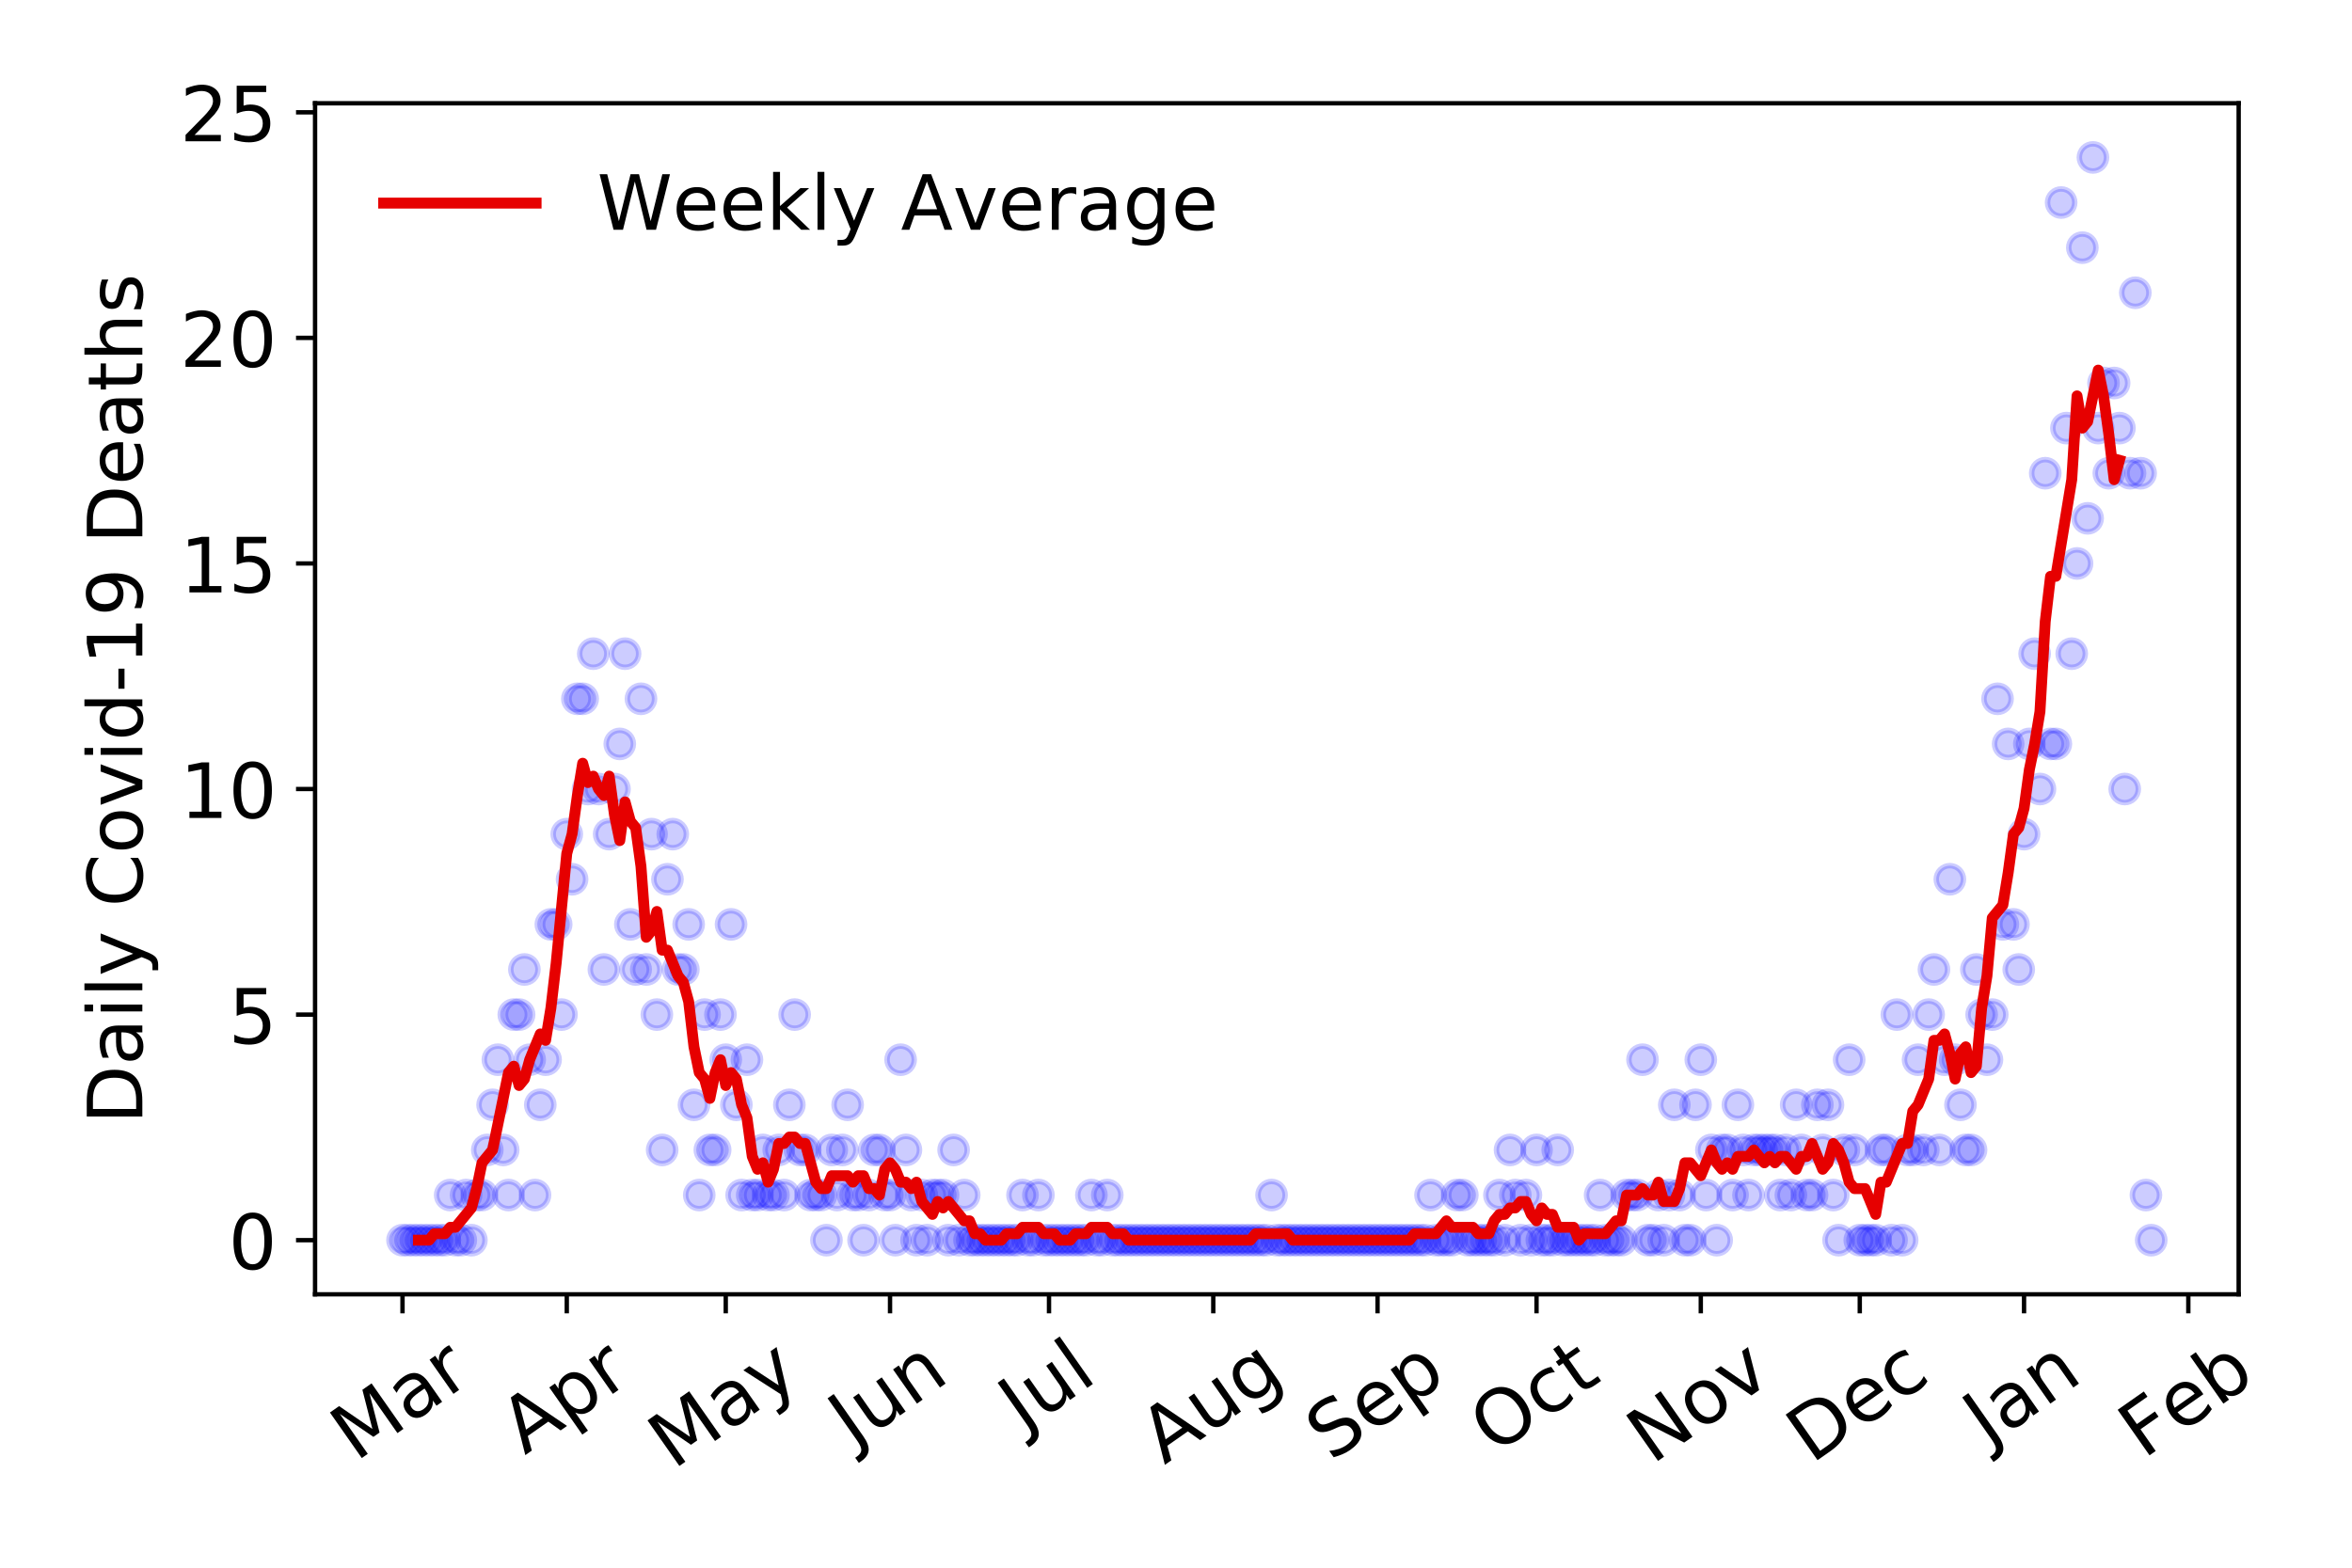 <?xml version="1.0" encoding="utf-8" standalone="no"?>
<!DOCTYPE svg PUBLIC "-//W3C//DTD SVG 1.1//EN"
  "http://www.w3.org/Graphics/SVG/1.1/DTD/svg11.dtd">
<!-- Created with matplotlib (https://matplotlib.org/) -->
<svg height="288pt" version="1.1" viewBox="0 0 432 288" width="432pt" xmlns="http://www.w3.org/2000/svg" xmlns:xlink="http://www.w3.org/1999/xlink">
 <defs>
  <style type="text/css">
*{stroke-linecap:butt;stroke-linejoin:round;}
  </style>
 </defs>
 <g id="figure_1">
  <g id="patch_1">
   <path d="M 0 288 
L 432 288 
L 432 0 
L 0 0 
z
" style="fill:#ffffff;"/>
  </g>
  <g id="axes_1">
   <g id="patch_2">
    <path d="M 57.87 237.778 
L 411.183 237.778 
L 411.183 18.973 
L 57.87 18.973 
z
" style="fill:#ffffff;"/>
   </g>
   <g id="matplotlib.axis_1">
    <g id="xtick_1">
     <g id="line2d_1">
      <defs>
       <path d="M 0 0 
L 0 3.5 
" id="m70d089776e" style="stroke:#000000;stroke-width:0.8;"/>
      </defs>
      <g>
       <use style="stroke:#000000;stroke-width:0.8;" x="73.93" xlink:href="#m70d089776e" y="237.778"/>
      </g>
     </g>
     <g id="text_1">
      <!-- Mar -->
      <defs>
       <path d="M 9.812 72.906 
L 24.516 72.906 
L 43.109 23.297 
L 61.812 72.906 
L 76.516 72.906 
L 76.516 0 
L 66.891 0 
L 66.891 64.016 
L 48.094 14.016 
L 38.188 14.016 
L 19.391 64.016 
L 19.391 0 
L 9.812 0 
z
" id="DejaVuSans-77"/>
       <path d="M 34.281 27.484 
Q 23.391 27.484 19.188 25 
Q 14.984 22.516 14.984 16.5 
Q 14.984 11.719 18.141 8.906 
Q 21.297 6.109 26.703 6.109 
Q 34.188 6.109 38.703 11.406 
Q 43.219 16.703 43.219 25.484 
L 43.219 27.484 
z
M 52.203 31.203 
L 52.203 0 
L 43.219 0 
L 43.219 8.297 
Q 40.141 3.328 35.547 0.953 
Q 30.953 -1.422 24.312 -1.422 
Q 15.922 -1.422 10.953 3.297 
Q 6 8.016 6 15.922 
Q 6 25.141 12.172 29.828 
Q 18.359 34.516 30.609 34.516 
L 43.219 34.516 
L 43.219 35.406 
Q 43.219 41.609 39.141 45 
Q 35.062 48.391 27.688 48.391 
Q 23 48.391 18.547 47.266 
Q 14.109 46.141 10.016 43.891 
L 10.016 52.203 
Q 14.938 54.109 19.578 55.047 
Q 24.219 56 28.609 56 
Q 40.484 56 46.344 49.844 
Q 52.203 43.703 52.203 31.203 
z
" id="DejaVuSans-97"/>
       <path d="M 41.109 46.297 
Q 39.594 47.172 37.812 47.578 
Q 36.031 48 33.891 48 
Q 26.266 48 22.188 43.047 
Q 18.109 38.094 18.109 28.812 
L 18.109 0 
L 9.078 0 
L 9.078 54.688 
L 18.109 54.688 
L 18.109 46.188 
Q 20.953 51.172 25.484 53.578 
Q 30.031 56 36.531 56 
Q 37.453 56 38.578 55.875 
Q 39.703 55.766 41.062 55.516 
z
" id="DejaVuSans-114"/>
      </defs>
      <g transform="translate(65.327 268.643)rotate(-35)scale(0.14 -0.14)">
       <use xlink:href="#DejaVuSans-77"/>
       <use x="86.279" xlink:href="#DejaVuSans-97"/>
       <use x="147.559" xlink:href="#DejaVuSans-114"/>
      </g>
     </g>
    </g>
    <g id="xtick_2">
     <g id="line2d_2">
      <g>
       <use style="stroke:#000000;stroke-width:0.8;" x="104.102" xlink:href="#m70d089776e" y="237.778"/>
      </g>
     </g>
     <g id="text_2">
      <!-- Apr -->
      <defs>
       <path d="M 34.188 63.188 
L 20.797 26.906 
L 47.609 26.906 
z
M 28.609 72.906 
L 39.797 72.906 
L 67.578 0 
L 57.328 0 
L 50.688 18.703 
L 17.828 18.703 
L 11.188 0 
L 0.781 0 
z
" id="DejaVuSans-65"/>
       <path d="M 18.109 8.203 
L 18.109 -20.797 
L 9.078 -20.797 
L 9.078 54.688 
L 18.109 54.688 
L 18.109 46.391 
Q 20.953 51.266 25.266 53.625 
Q 29.594 56 35.594 56 
Q 45.562 56 51.781 48.094 
Q 58.016 40.188 58.016 27.297 
Q 58.016 14.406 51.781 6.484 
Q 45.562 -1.422 35.594 -1.422 
Q 29.594 -1.422 25.266 0.953 
Q 20.953 3.328 18.109 8.203 
z
M 48.688 27.297 
Q 48.688 37.203 44.609 42.844 
Q 40.531 48.484 33.406 48.484 
Q 26.266 48.484 22.188 42.844 
Q 18.109 37.203 18.109 27.297 
Q 18.109 17.391 22.188 11.75 
Q 26.266 6.109 33.406 6.109 
Q 40.531 6.109 44.609 11.75 
Q 48.688 17.391 48.688 27.297 
z
" id="DejaVuSans-112"/>
      </defs>
      <g transform="translate(96.398 267.384)rotate(-35)scale(0.14 -0.14)">
       <use xlink:href="#DejaVuSans-65"/>
       <use x="68.408" xlink:href="#DejaVuSans-112"/>
       <use x="131.885" xlink:href="#DejaVuSans-114"/>
      </g>
     </g>
    </g>
    <g id="xtick_3">
     <g id="line2d_3">
      <g>
       <use style="stroke:#000000;stroke-width:0.8;" x="133.302" xlink:href="#m70d089776e" y="237.778"/>
      </g>
     </g>
     <g id="text_3">
      <!-- May -->
      <defs>
       <path d="M 32.172 -5.078 
Q 28.375 -14.844 24.75 -17.812 
Q 21.141 -20.797 15.094 -20.797 
L 7.906 -20.797 
L 7.906 -13.281 
L 13.188 -13.281 
Q 16.891 -13.281 18.938 -11.516 
Q 21 -9.766 23.484 -3.219 
L 25.094 0.875 
L 2.984 54.688 
L 12.5 54.688 
L 29.594 11.922 
L 46.688 54.688 
L 56.203 54.688 
z
" id="DejaVuSans-121"/>
      </defs>
      <g transform="translate(123.662 270.094)rotate(-35)scale(0.14 -0.14)">
       <use xlink:href="#DejaVuSans-77"/>
       <use x="86.279" xlink:href="#DejaVuSans-97"/>
       <use x="147.559" xlink:href="#DejaVuSans-121"/>
      </g>
     </g>
    </g>
    <g id="xtick_4">
     <g id="line2d_4">
      <g>
       <use style="stroke:#000000;stroke-width:0.8;" x="163.475" xlink:href="#m70d089776e" y="237.778"/>
      </g>
     </g>
     <g id="text_4">
      <!-- Jun -->
      <defs>
       <path d="M 9.812 72.906 
L 19.672 72.906 
L 19.672 5.078 
Q 19.672 -8.109 14.672 -14.062 
Q 9.672 -20.016 -1.422 -20.016 
L -5.172 -20.016 
L -5.172 -11.719 
L -2.094 -11.719 
Q 4.438 -11.719 7.125 -8.047 
Q 9.812 -4.391 9.812 5.078 
z
" id="DejaVuSans-74"/>
       <path d="M 8.5 21.578 
L 8.5 54.688 
L 17.484 54.688 
L 17.484 21.922 
Q 17.484 14.156 20.5 10.266 
Q 23.531 6.391 29.594 6.391 
Q 36.859 6.391 41.078 11.031 
Q 45.312 15.672 45.312 23.688 
L 45.312 54.688 
L 54.297 54.688 
L 54.297 0 
L 45.312 0 
L 45.312 8.406 
Q 42.047 3.422 37.719 1 
Q 33.406 -1.422 27.688 -1.422 
Q 18.266 -1.422 13.375 4.438 
Q 8.5 10.297 8.5 21.578 
z
M 31.109 56 
z
" id="DejaVuSans-117"/>
       <path d="M 54.891 33.016 
L 54.891 0 
L 45.906 0 
L 45.906 32.719 
Q 45.906 40.484 42.875 44.328 
Q 39.844 48.188 33.797 48.188 
Q 26.516 48.188 22.312 43.547 
Q 18.109 38.922 18.109 30.906 
L 18.109 0 
L 9.078 0 
L 9.078 54.688 
L 18.109 54.688 
L 18.109 46.188 
Q 21.344 51.125 25.703 53.562 
Q 30.078 56 35.797 56 
Q 45.219 56 50.047 50.172 
Q 54.891 44.344 54.891 33.016 
z
" id="DejaVuSans-110"/>
      </defs>
      <g transform="translate(156.731 266.039)rotate(-35)scale(0.14 -0.14)">
       <use xlink:href="#DejaVuSans-74"/>
       <use x="29.492" xlink:href="#DejaVuSans-117"/>
       <use x="92.871" xlink:href="#DejaVuSans-110"/>
      </g>
     </g>
    </g>
    <g id="xtick_5">
     <g id="line2d_5">
      <g>
       <use style="stroke:#000000;stroke-width:0.8;" x="192.674" xlink:href="#m70d089776e" y="237.778"/>
      </g>
     </g>
     <g id="text_5">
      <!-- Jul -->
      <defs>
       <path d="M 9.422 75.984 
L 18.406 75.984 
L 18.406 0 
L 9.422 0 
z
" id="DejaVuSans-108"/>
      </defs>
      <g transform="translate(187.971 263.181)rotate(-35)scale(0.14 -0.14)">
       <use xlink:href="#DejaVuSans-74"/>
       <use x="29.492" xlink:href="#DejaVuSans-117"/>
       <use x="92.871" xlink:href="#DejaVuSans-108"/>
      </g>
     </g>
    </g>
    <g id="xtick_6">
     <g id="line2d_6">
      <g>
       <use style="stroke:#000000;stroke-width:0.8;" x="222.847" xlink:href="#m70d089776e" y="237.778"/>
      </g>
     </g>
     <g id="text_6">
      <!-- Aug -->
      <defs>
       <path d="M 45.406 27.984 
Q 45.406 37.75 41.375 43.109 
Q 37.359 48.484 30.078 48.484 
Q 22.859 48.484 18.828 43.109 
Q 14.797 37.75 14.797 27.984 
Q 14.797 18.266 18.828 12.891 
Q 22.859 7.516 30.078 7.516 
Q 37.359 7.516 41.375 12.891 
Q 45.406 18.266 45.406 27.984 
z
M 54.391 6.781 
Q 54.391 -7.172 48.188 -13.984 
Q 42 -20.797 29.203 -20.797 
Q 24.469 -20.797 20.266 -20.094 
Q 16.062 -19.391 12.109 -17.922 
L 12.109 -9.188 
Q 16.062 -11.328 19.922 -12.344 
Q 23.781 -13.375 27.781 -13.375 
Q 36.625 -13.375 41.016 -8.766 
Q 45.406 -4.156 45.406 5.172 
L 45.406 9.625 
Q 42.625 4.781 38.281 2.391 
Q 33.938 0 27.875 0 
Q 17.828 0 11.672 7.656 
Q 5.516 15.328 5.516 27.984 
Q 5.516 40.672 11.672 48.328 
Q 17.828 56 27.875 56 
Q 33.938 56 38.281 53.609 
Q 42.625 51.219 45.406 46.391 
L 45.406 54.688 
L 54.391 54.688 
z
" id="DejaVuSans-103"/>
      </defs>
      <g transform="translate(213.866 269.172)rotate(-35)scale(0.14 -0.14)">
       <use xlink:href="#DejaVuSans-65"/>
       <use x="68.408" xlink:href="#DejaVuSans-117"/>
       <use x="131.787" xlink:href="#DejaVuSans-103"/>
      </g>
     </g>
    </g>
    <g id="xtick_7">
     <g id="line2d_7">
      <g>
       <use style="stroke:#000000;stroke-width:0.8;" x="253.019" xlink:href="#m70d089776e" y="237.778"/>
      </g>
     </g>
     <g id="text_7">
      <!-- Sep -->
      <defs>
       <path d="M 53.516 70.516 
L 53.516 60.891 
Q 47.906 63.578 42.922 64.891 
Q 37.938 66.219 33.297 66.219 
Q 25.25 66.219 20.875 63.094 
Q 16.5 59.969 16.5 54.203 
Q 16.5 49.359 19.406 46.891 
Q 22.312 44.438 30.422 42.922 
L 36.375 41.703 
Q 47.406 39.594 52.656 34.297 
Q 57.906 29 57.906 20.125 
Q 57.906 9.516 50.797 4.047 
Q 43.703 -1.422 29.984 -1.422 
Q 24.812 -1.422 18.969 -0.25 
Q 13.141 0.922 6.891 3.219 
L 6.891 13.375 
Q 12.891 10.016 18.656 8.297 
Q 24.422 6.594 29.984 6.594 
Q 38.422 6.594 43.016 9.906 
Q 47.609 13.234 47.609 19.391 
Q 47.609 24.75 44.312 27.781 
Q 41.016 30.812 33.5 32.328 
L 27.484 33.5 
Q 16.453 35.688 11.516 40.375 
Q 6.594 45.062 6.594 53.422 
Q 6.594 63.094 13.406 68.656 
Q 20.219 74.219 32.172 74.219 
Q 37.312 74.219 42.625 73.281 
Q 47.953 72.359 53.516 70.516 
z
" id="DejaVuSans-83"/>
       <path d="M 56.203 29.594 
L 56.203 25.203 
L 14.891 25.203 
Q 15.484 15.922 20.484 11.062 
Q 25.484 6.203 34.422 6.203 
Q 39.594 6.203 44.453 7.469 
Q 49.312 8.734 54.109 11.281 
L 54.109 2.781 
Q 49.266 0.734 44.188 -0.344 
Q 39.109 -1.422 33.891 -1.422 
Q 20.797 -1.422 13.156 6.188 
Q 5.516 13.812 5.516 26.812 
Q 5.516 40.234 12.766 48.109 
Q 20.016 56 32.328 56 
Q 43.359 56 49.781 48.891 
Q 56.203 41.797 56.203 29.594 
z
M 47.219 32.234 
Q 47.125 39.594 43.094 43.984 
Q 39.062 48.391 32.422 48.391 
Q 24.906 48.391 20.391 44.141 
Q 15.875 39.891 15.188 32.172 
z
" id="DejaVuSans-101"/>
      </defs>
      <g transform="translate(244.426 268.629)rotate(-35)scale(0.14 -0.14)">
       <use xlink:href="#DejaVuSans-83"/>
       <use x="63.477" xlink:href="#DejaVuSans-101"/>
       <use x="125" xlink:href="#DejaVuSans-112"/>
      </g>
     </g>
    </g>
    <g id="xtick_8">
     <g id="line2d_8">
      <g>
       <use style="stroke:#000000;stroke-width:0.8;" x="282.219" xlink:href="#m70d089776e" y="237.778"/>
      </g>
     </g>
     <g id="text_8">
      <!-- Oct -->
      <defs>
       <path d="M 39.406 66.219 
Q 28.656 66.219 22.328 58.203 
Q 16.016 50.203 16.016 36.375 
Q 16.016 22.609 22.328 14.594 
Q 28.656 6.594 39.406 6.594 
Q 50.141 6.594 56.422 14.594 
Q 62.703 22.609 62.703 36.375 
Q 62.703 50.203 56.422 58.203 
Q 50.141 66.219 39.406 66.219 
z
M 39.406 74.219 
Q 54.734 74.219 63.906 63.938 
Q 73.094 53.656 73.094 36.375 
Q 73.094 19.141 63.906 8.859 
Q 54.734 -1.422 39.406 -1.422 
Q 24.031 -1.422 14.812 8.828 
Q 5.609 19.094 5.609 36.375 
Q 5.609 53.656 14.812 63.938 
Q 24.031 74.219 39.406 74.219 
z
" id="DejaVuSans-79"/>
       <path d="M 48.781 52.594 
L 48.781 44.188 
Q 44.969 46.297 41.141 47.344 
Q 37.312 48.391 33.406 48.391 
Q 24.656 48.391 19.812 42.844 
Q 14.984 37.312 14.984 27.297 
Q 14.984 17.281 19.812 11.734 
Q 24.656 6.203 33.406 6.203 
Q 37.312 6.203 41.141 7.25 
Q 44.969 8.297 48.781 10.406 
L 48.781 2.094 
Q 45.016 0.344 40.984 -0.531 
Q 36.969 -1.422 32.422 -1.422 
Q 20.062 -1.422 12.781 6.344 
Q 5.516 14.109 5.516 27.297 
Q 5.516 40.672 12.859 48.328 
Q 20.219 56 33.016 56 
Q 37.156 56 41.109 55.141 
Q 45.062 54.297 48.781 52.594 
z
" id="DejaVuSans-99"/>
       <path d="M 18.312 70.219 
L 18.312 54.688 
L 36.812 54.688 
L 36.812 47.703 
L 18.312 47.703 
L 18.312 18.016 
Q 18.312 11.328 20.141 9.422 
Q 21.969 7.516 27.594 7.516 
L 36.812 7.516 
L 36.812 0 
L 27.594 0 
Q 17.188 0 13.234 3.875 
Q 9.281 7.766 9.281 18.016 
L 9.281 47.703 
L 2.688 47.703 
L 2.688 54.688 
L 9.281 54.688 
L 9.281 70.219 
z
" id="DejaVuSans-116"/>
      </defs>
      <g transform="translate(274.52 267.377)rotate(-35)scale(0.14 -0.14)">
       <use xlink:href="#DejaVuSans-79"/>
       <use x="78.711" xlink:href="#DejaVuSans-99"/>
       <use x="133.691" xlink:href="#DejaVuSans-116"/>
      </g>
     </g>
    </g>
    <g id="xtick_9">
     <g id="line2d_9">
      <g>
       <use style="stroke:#000000;stroke-width:0.8;" x="312.391" xlink:href="#m70d089776e" y="237.778"/>
      </g>
     </g>
     <g id="text_9">
      <!-- Nov -->
      <defs>
       <path d="M 9.812 72.906 
L 23.094 72.906 
L 55.422 11.922 
L 55.422 72.906 
L 64.984 72.906 
L 64.984 0 
L 51.703 0 
L 19.391 60.984 
L 19.391 0 
L 9.812 0 
z
" id="DejaVuSans-78"/>
       <path d="M 30.609 48.391 
Q 23.391 48.391 19.188 42.75 
Q 14.984 37.109 14.984 27.297 
Q 14.984 17.484 19.156 11.844 
Q 23.344 6.203 30.609 6.203 
Q 37.797 6.203 41.984 11.859 
Q 46.188 17.531 46.188 27.297 
Q 46.188 37.016 41.984 42.703 
Q 37.797 48.391 30.609 48.391 
z
M 30.609 56 
Q 42.328 56 49.016 48.375 
Q 55.719 40.766 55.719 27.297 
Q 55.719 13.875 49.016 6.219 
Q 42.328 -1.422 30.609 -1.422 
Q 18.844 -1.422 12.172 6.219 
Q 5.516 13.875 5.516 27.297 
Q 5.516 40.766 12.172 48.375 
Q 18.844 56 30.609 56 
z
" id="DejaVuSans-111"/>
       <path d="M 2.984 54.688 
L 12.5 54.688 
L 29.594 8.797 
L 46.688 54.688 
L 56.203 54.688 
L 35.688 0 
L 23.484 0 
z
" id="DejaVuSans-118"/>
      </defs>
      <g transform="translate(303.415 269.166)rotate(-35)scale(0.14 -0.14)">
       <use xlink:href="#DejaVuSans-78"/>
       <use x="74.805" xlink:href="#DejaVuSans-111"/>
       <use x="135.986" xlink:href="#DejaVuSans-118"/>
      </g>
     </g>
    </g>
    <g id="xtick_10">
     <g id="line2d_10">
      <g>
       <use style="stroke:#000000;stroke-width:0.8;" x="341.591" xlink:href="#m70d089776e" y="237.778"/>
      </g>
     </g>
     <g id="text_10">
      <!-- Dec -->
      <defs>
       <path d="M 19.672 64.797 
L 19.672 8.109 
L 31.594 8.109 
Q 46.688 8.109 53.688 14.938 
Q 60.688 21.781 60.688 36.531 
Q 60.688 51.172 53.688 57.984 
Q 46.688 64.797 31.594 64.797 
z
M 9.812 72.906 
L 30.078 72.906 
Q 51.266 72.906 61.172 64.094 
Q 71.094 55.281 71.094 36.531 
Q 71.094 17.672 61.125 8.828 
Q 51.172 0 30.078 0 
L 9.812 0 
z
" id="DejaVuSans-68"/>
      </defs>
      <g transform="translate(332.71 269.032)rotate(-35)scale(0.14 -0.14)">
       <use xlink:href="#DejaVuSans-68"/>
       <use x="77.002" xlink:href="#DejaVuSans-101"/>
       <use x="138.525" xlink:href="#DejaVuSans-99"/>
      </g>
     </g>
    </g>
    <g id="xtick_11">
     <g id="line2d_11">
      <g>
       <use style="stroke:#000000;stroke-width:0.8;" x="371.764" xlink:href="#m70d089776e" y="237.778"/>
      </g>
     </g>
     <g id="text_11">
      <!-- Jan -->
      <g transform="translate(365.14 265.871)rotate(-35)scale(0.14 -0.14)">
       <use xlink:href="#DejaVuSans-74"/>
       <use x="29.492" xlink:href="#DejaVuSans-97"/>
       <use x="90.771" xlink:href="#DejaVuSans-110"/>
      </g>
     </g>
    </g>
    <g id="xtick_12">
     <g id="line2d_12">
      <g>
       <use style="stroke:#000000;stroke-width:0.8;" x="401.936" xlink:href="#m70d089776e" y="237.778"/>
      </g>
     </g>
     <g id="text_12">
      <!-- Feb -->
      <defs>
       <path d="M 9.812 72.906 
L 51.703 72.906 
L 51.703 64.594 
L 19.672 64.594 
L 19.672 43.109 
L 48.578 43.109 
L 48.578 34.812 
L 19.672 34.812 
L 19.672 0 
L 9.812 0 
z
" id="DejaVuSans-70"/>
       <path d="M 48.688 27.297 
Q 48.688 37.203 44.609 42.844 
Q 40.531 48.484 33.406 48.484 
Q 26.266 48.484 22.188 42.844 
Q 18.109 37.203 18.109 27.297 
Q 18.109 17.391 22.188 11.75 
Q 26.266 6.109 33.406 6.109 
Q 40.531 6.109 44.609 11.75 
Q 48.688 17.391 48.688 27.297 
z
M 18.109 46.391 
Q 20.953 51.266 25.266 53.625 
Q 29.594 56 35.594 56 
Q 45.562 56 51.781 48.094 
Q 58.016 40.188 58.016 27.297 
Q 58.016 14.406 51.781 6.484 
Q 45.562 -1.422 35.594 -1.422 
Q 29.594 -1.422 25.266 0.953 
Q 20.953 3.328 18.109 8.203 
L 18.109 0 
L 9.078 0 
L 9.078 75.984 
L 18.109 75.984 
z
" id="DejaVuSans-98"/>
      </defs>
      <g transform="translate(393.69 268.143)rotate(-35)scale(0.14 -0.14)">
       <use xlink:href="#DejaVuSans-70"/>
       <use x="57.441" xlink:href="#DejaVuSans-101"/>
       <use x="118.965" xlink:href="#DejaVuSans-98"/>
      </g>
     </g>
    </g>
   </g>
   <g id="matplotlib.axis_2">
    <g id="ytick_1">
     <g id="line2d_13">
      <defs>
       <path d="M 0 0 
L -3.5 0 
" id="m7da67d20e2" style="stroke:#000000;stroke-width:0.8;"/>
      </defs>
      <g>
       <use style="stroke:#000000;stroke-width:0.8;" x="57.87" xlink:href="#m7da67d20e2" y="227.832"/>
      </g>
     </g>
     <g id="text_13">
      <!-- 0 -->
      <defs>
       <path d="M 31.781 66.406 
Q 24.172 66.406 20.328 58.906 
Q 16.5 51.422 16.5 36.375 
Q 16.5 21.391 20.328 13.891 
Q 24.172 6.391 31.781 6.391 
Q 39.453 6.391 43.281 13.891 
Q 47.125 21.391 47.125 36.375 
Q 47.125 51.422 43.281 58.906 
Q 39.453 66.406 31.781 66.406 
z
M 31.781 74.219 
Q 44.047 74.219 50.516 64.516 
Q 56.984 54.828 56.984 36.375 
Q 56.984 17.969 50.516 8.266 
Q 44.047 -1.422 31.781 -1.422 
Q 19.531 -1.422 13.062 8.266 
Q 6.594 17.969 6.594 36.375 
Q 6.594 54.828 13.062 64.516 
Q 19.531 74.219 31.781 74.219 
z
" id="DejaVuSans-48"/>
      </defs>
      <g transform="translate(41.962 233.151)scale(0.14 -0.14)">
       <use xlink:href="#DejaVuSans-48"/>
      </g>
     </g>
    </g>
    <g id="ytick_2">
     <g id="line2d_14">
      <g>
       <use style="stroke:#000000;stroke-width:0.8;" x="57.87" xlink:href="#m7da67d20e2" y="186.392"/>
      </g>
     </g>
     <g id="text_14">
      <!-- 5 -->
      <defs>
       <path d="M 10.797 72.906 
L 49.516 72.906 
L 49.516 64.594 
L 19.828 64.594 
L 19.828 46.734 
Q 21.969 47.469 24.109 47.828 
Q 26.266 48.188 28.422 48.188 
Q 40.625 48.188 47.75 41.5 
Q 54.891 34.812 54.891 23.391 
Q 54.891 11.625 47.562 5.094 
Q 40.234 -1.422 26.906 -1.422 
Q 22.312 -1.422 17.547 -0.641 
Q 12.797 0.141 7.719 1.703 
L 7.719 11.625 
Q 12.109 9.234 16.797 8.062 
Q 21.484 6.891 26.703 6.891 
Q 35.156 6.891 40.078 11.328 
Q 45.016 15.766 45.016 23.391 
Q 45.016 31 40.078 35.438 
Q 35.156 39.891 26.703 39.891 
Q 22.75 39.891 18.812 39.016 
Q 14.891 38.141 10.797 36.281 
z
" id="DejaVuSans-53"/>
      </defs>
      <g transform="translate(41.962 191.711)scale(0.14 -0.14)">
       <use xlink:href="#DejaVuSans-53"/>
      </g>
     </g>
    </g>
    <g id="ytick_3">
     <g id="line2d_15">
      <g>
       <use style="stroke:#000000;stroke-width:0.8;" x="57.87" xlink:href="#m7da67d20e2" y="144.952"/>
      </g>
     </g>
     <g id="text_15">
      <!-- 10 -->
      <defs>
       <path d="M 12.406 8.297 
L 28.516 8.297 
L 28.516 63.922 
L 10.984 60.406 
L 10.984 69.391 
L 28.422 72.906 
L 38.281 72.906 
L 38.281 8.297 
L 54.391 8.297 
L 54.391 0 
L 12.406 0 
z
" id="DejaVuSans-49"/>
      </defs>
      <g transform="translate(33.055 150.271)scale(0.14 -0.14)">
       <use xlink:href="#DejaVuSans-49"/>
       <use x="63.623" xlink:href="#DejaVuSans-48"/>
      </g>
     </g>
    </g>
    <g id="ytick_4">
     <g id="line2d_16">
      <g>
       <use style="stroke:#000000;stroke-width:0.8;" x="57.87" xlink:href="#m7da67d20e2" y="103.511"/>
      </g>
     </g>
     <g id="text_16">
      <!-- 15 -->
      <g transform="translate(33.055 108.83)scale(0.14 -0.14)">
       <use xlink:href="#DejaVuSans-49"/>
       <use x="63.623" xlink:href="#DejaVuSans-53"/>
      </g>
     </g>
    </g>
    <g id="ytick_5">
     <g id="line2d_17">
      <g>
       <use style="stroke:#000000;stroke-width:0.8;" x="57.87" xlink:href="#m7da67d20e2" y="62.071"/>
      </g>
     </g>
     <g id="text_17">
      <!-- 20 -->
      <defs>
       <path d="M 19.188 8.297 
L 53.609 8.297 
L 53.609 0 
L 7.328 0 
L 7.328 8.297 
Q 12.938 14.109 22.625 23.891 
Q 32.328 33.688 34.812 36.531 
Q 39.547 41.844 41.422 45.531 
Q 43.312 49.219 43.312 52.781 
Q 43.312 58.594 39.234 62.25 
Q 35.156 65.922 28.609 65.922 
Q 23.969 65.922 18.812 64.312 
Q 13.672 62.703 7.812 59.422 
L 7.812 69.391 
Q 13.766 71.781 18.938 73 
Q 24.125 74.219 28.422 74.219 
Q 39.75 74.219 46.484 68.547 
Q 53.219 62.891 53.219 53.422 
Q 53.219 48.922 51.531 44.891 
Q 49.859 40.875 45.406 35.406 
Q 44.188 33.984 37.641 27.219 
Q 31.109 20.453 19.188 8.297 
z
" id="DejaVuSans-50"/>
      </defs>
      <g transform="translate(33.055 67.39)scale(0.14 -0.14)">
       <use xlink:href="#DejaVuSans-50"/>
       <use x="63.623" xlink:href="#DejaVuSans-48"/>
      </g>
     </g>
    </g>
    <g id="ytick_6">
     <g id="line2d_18">
      <g>
       <use style="stroke:#000000;stroke-width:0.8;" x="57.87" xlink:href="#m7da67d20e2" y="20.63"/>
      </g>
     </g>
     <g id="text_18">
      <!-- 25 -->
      <g transform="translate(33.055 25.949)scale(0.14 -0.14)">
       <use xlink:href="#DejaVuSans-50"/>
       <use x="63.623" xlink:href="#DejaVuSans-53"/>
      </g>
     </g>
    </g>
    <g id="text_19">
     <!-- Daily Covid-19 Deaths -->
     <defs>
      <path d="M 9.422 54.688 
L 18.406 54.688 
L 18.406 0 
L 9.422 0 
z
M 9.422 75.984 
L 18.406 75.984 
L 18.406 64.594 
L 9.422 64.594 
z
" id="DejaVuSans-105"/>
      <path id="DejaVuSans-32"/>
      <path d="M 64.406 67.281 
L 64.406 56.891 
Q 59.422 61.531 53.781 63.812 
Q 48.141 66.109 41.797 66.109 
Q 29.297 66.109 22.656 58.469 
Q 16.016 50.828 16.016 36.375 
Q 16.016 21.969 22.656 14.328 
Q 29.297 6.688 41.797 6.688 
Q 48.141 6.688 53.781 8.984 
Q 59.422 11.281 64.406 15.922 
L 64.406 5.609 
Q 59.234 2.094 53.438 0.328 
Q 47.656 -1.422 41.219 -1.422 
Q 24.656 -1.422 15.125 8.703 
Q 5.609 18.844 5.609 36.375 
Q 5.609 53.953 15.125 64.078 
Q 24.656 74.219 41.219 74.219 
Q 47.75 74.219 53.531 72.484 
Q 59.328 70.75 64.406 67.281 
z
" id="DejaVuSans-67"/>
      <path d="M 45.406 46.391 
L 45.406 75.984 
L 54.391 75.984 
L 54.391 0 
L 45.406 0 
L 45.406 8.203 
Q 42.578 3.328 38.25 0.953 
Q 33.938 -1.422 27.875 -1.422 
Q 17.969 -1.422 11.734 6.484 
Q 5.516 14.406 5.516 27.297 
Q 5.516 40.188 11.734 48.094 
Q 17.969 56 27.875 56 
Q 33.938 56 38.25 53.625 
Q 42.578 51.266 45.406 46.391 
z
M 14.797 27.297 
Q 14.797 17.391 18.875 11.75 
Q 22.953 6.109 30.078 6.109 
Q 37.203 6.109 41.297 11.75 
Q 45.406 17.391 45.406 27.297 
Q 45.406 37.203 41.297 42.844 
Q 37.203 48.484 30.078 48.484 
Q 22.953 48.484 18.875 42.844 
Q 14.797 37.203 14.797 27.297 
z
" id="DejaVuSans-100"/>
      <path d="M 4.891 31.391 
L 31.203 31.391 
L 31.203 23.391 
L 4.891 23.391 
z
" id="DejaVuSans-45"/>
      <path d="M 10.984 1.516 
L 10.984 10.5 
Q 14.703 8.734 18.5 7.812 
Q 22.312 6.891 25.984 6.891 
Q 35.75 6.891 40.891 13.453 
Q 46.047 20.016 46.781 33.406 
Q 43.953 29.203 39.594 26.953 
Q 35.25 24.703 29.984 24.703 
Q 19.047 24.703 12.672 31.312 
Q 6.297 37.938 6.297 49.422 
Q 6.297 60.641 12.938 67.422 
Q 19.578 74.219 30.609 74.219 
Q 43.266 74.219 49.922 64.516 
Q 56.594 54.828 56.594 36.375 
Q 56.594 19.141 48.406 8.859 
Q 40.234 -1.422 26.422 -1.422 
Q 22.703 -1.422 18.891 -0.688 
Q 15.094 0.047 10.984 1.516 
z
M 30.609 32.422 
Q 37.25 32.422 41.125 36.953 
Q 45.016 41.5 45.016 49.422 
Q 45.016 57.281 41.125 61.844 
Q 37.25 66.406 30.609 66.406 
Q 23.969 66.406 20.094 61.844 
Q 16.219 57.281 16.219 49.422 
Q 16.219 41.5 20.094 36.953 
Q 23.969 32.422 30.609 32.422 
z
" id="DejaVuSans-57"/>
      <path d="M 54.891 33.016 
L 54.891 0 
L 45.906 0 
L 45.906 32.719 
Q 45.906 40.484 42.875 44.328 
Q 39.844 48.188 33.797 48.188 
Q 26.516 48.188 22.312 43.547 
Q 18.109 38.922 18.109 30.906 
L 18.109 0 
L 9.078 0 
L 9.078 75.984 
L 18.109 75.984 
L 18.109 46.188 
Q 21.344 51.125 25.703 53.562 
Q 30.078 56 35.797 56 
Q 45.219 56 50.047 50.172 
Q 54.891 44.344 54.891 33.016 
z
" id="DejaVuSans-104"/>
      <path d="M 44.281 53.078 
L 44.281 44.578 
Q 40.484 46.531 36.375 47.5 
Q 32.281 48.484 27.875 48.484 
Q 21.188 48.484 17.844 46.438 
Q 14.5 44.391 14.5 40.281 
Q 14.5 37.156 16.891 35.375 
Q 19.281 33.594 26.516 31.984 
L 29.594 31.297 
Q 39.156 29.25 43.188 25.516 
Q 47.219 21.781 47.219 15.094 
Q 47.219 7.469 41.188 3.016 
Q 35.156 -1.422 24.609 -1.422 
Q 20.219 -1.422 15.453 -0.562 
Q 10.688 0.297 5.422 2 
L 5.422 11.281 
Q 10.406 8.688 15.234 7.391 
Q 20.062 6.109 24.812 6.109 
Q 31.156 6.109 34.562 8.281 
Q 37.984 10.453 37.984 14.406 
Q 37.984 18.062 35.516 20.016 
Q 33.062 21.969 24.703 23.781 
L 21.578 24.516 
Q 13.234 26.266 9.516 29.906 
Q 5.812 33.547 5.812 39.891 
Q 5.812 47.609 11.281 51.797 
Q 16.75 56 26.812 56 
Q 31.781 56 36.172 55.266 
Q 40.578 54.547 44.281 53.078 
z
" id="DejaVuSans-115"/>
     </defs>
     <g transform="translate(26.143 206.487)rotate(-90)scale(0.14 -0.14)">
      <use xlink:href="#DejaVuSans-68"/>
      <use x="77.002" xlink:href="#DejaVuSans-97"/>
      <use x="138.281" xlink:href="#DejaVuSans-105"/>
      <use x="166.064" xlink:href="#DejaVuSans-108"/>
      <use x="193.848" xlink:href="#DejaVuSans-121"/>
      <use x="253.027" xlink:href="#DejaVuSans-32"/>
      <use x="284.814" xlink:href="#DejaVuSans-67"/>
      <use x="354.639" xlink:href="#DejaVuSans-111"/>
      <use x="415.82" xlink:href="#DejaVuSans-118"/>
      <use x="475" xlink:href="#DejaVuSans-105"/>
      <use x="502.783" xlink:href="#DejaVuSans-100"/>
      <use x="566.26" xlink:href="#DejaVuSans-45"/>
      <use x="602.344" xlink:href="#DejaVuSans-49"/>
      <use x="665.967" xlink:href="#DejaVuSans-57"/>
      <use x="729.59" xlink:href="#DejaVuSans-32"/>
      <use x="761.377" xlink:href="#DejaVuSans-68"/>
      <use x="838.379" xlink:href="#DejaVuSans-101"/>
      <use x="899.902" xlink:href="#DejaVuSans-97"/>
      <use x="961.182" xlink:href="#DejaVuSans-116"/>
      <use x="1000.391" xlink:href="#DejaVuSans-104"/>
      <use x="1063.77" xlink:href="#DejaVuSans-115"/>
     </g>
    </g>
   </g>
   <g id="line2d_19">
    <defs>
     <path d="M 0 2.5 
C 0.663 2.5 1.299 2.237 1.768 1.768 
C 2.237 1.299 2.5 0.663 2.5 0 
C 2.5 -0.663 2.237 -1.299 1.768 -1.768 
C 1.299 -2.237 0.663 -2.5 0 -2.5 
C -0.663 -2.5 -1.299 -2.237 -1.768 -1.768 
C -2.237 -1.299 -2.5 -0.663 -2.5 0 
C -2.5 0.663 -2.237 1.299 -1.768 1.768 
C -1.299 2.237 -0.663 2.5 0 2.5 
z
" id="me6e935e791" style="stroke:#0000ff;stroke-opacity:0.2;"/>
    </defs>
    <g clip-path="url(#p55f41407db)">
     <use style="fill:#0000ff;fill-opacity:0.2;stroke:#0000ff;stroke-opacity:0.2;" x="73.93" xlink:href="#me6e935e791" y="227.832"/>
     <use style="fill:#0000ff;fill-opacity:0.2;stroke:#0000ff;stroke-opacity:0.2;" x="74.903" xlink:href="#me6e935e791" y="227.832"/>
     <use style="fill:#0000ff;fill-opacity:0.2;stroke:#0000ff;stroke-opacity:0.2;" x="75.876" xlink:href="#me6e935e791" y="227.832"/>
     <use style="fill:#0000ff;fill-opacity:0.2;stroke:#0000ff;stroke-opacity:0.2;" x="76.85" xlink:href="#me6e935e791" y="227.832"/>
     <use style="fill:#0000ff;fill-opacity:0.2;stroke:#0000ff;stroke-opacity:0.2;" x="77.823" xlink:href="#me6e935e791" y="227.832"/>
     <use style="fill:#0000ff;fill-opacity:0.2;stroke:#0000ff;stroke-opacity:0.2;" x="78.796" xlink:href="#me6e935e791" y="227.832"/>
     <use style="fill:#0000ff;fill-opacity:0.2;stroke:#0000ff;stroke-opacity:0.2;" x="79.77" xlink:href="#me6e935e791" y="227.832"/>
     <use style="fill:#0000ff;fill-opacity:0.2;stroke:#0000ff;stroke-opacity:0.2;" x="80.743" xlink:href="#me6e935e791" y="227.832"/>
     <use style="fill:#0000ff;fill-opacity:0.2;stroke:#0000ff;stroke-opacity:0.2;" x="81.716" xlink:href="#me6e935e791" y="227.832"/>
     <use style="fill:#0000ff;fill-opacity:0.2;stroke:#0000ff;stroke-opacity:0.2;" x="82.689" xlink:href="#me6e935e791" y="219.544"/>
     <use style="fill:#0000ff;fill-opacity:0.2;stroke:#0000ff;stroke-opacity:0.2;" x="83.663" xlink:href="#me6e935e791" y="227.832"/>
     <use style="fill:#0000ff;fill-opacity:0.2;stroke:#0000ff;stroke-opacity:0.2;" x="84.636" xlink:href="#me6e935e791" y="227.832"/>
     <use style="fill:#0000ff;fill-opacity:0.2;stroke:#0000ff;stroke-opacity:0.2;" x="85.609" xlink:href="#me6e935e791" y="219.544"/>
     <use style="fill:#0000ff;fill-opacity:0.2;stroke:#0000ff;stroke-opacity:0.2;" x="86.583" xlink:href="#me6e935e791" y="227.832"/>
     <use style="fill:#0000ff;fill-opacity:0.2;stroke:#0000ff;stroke-opacity:0.2;" x="87.556" xlink:href="#me6e935e791" y="219.544"/>
     <use style="fill:#0000ff;fill-opacity:0.2;stroke:#0000ff;stroke-opacity:0.2;" x="88.529" xlink:href="#me6e935e791" y="219.544"/>
     <use style="fill:#0000ff;fill-opacity:0.2;stroke:#0000ff;stroke-opacity:0.2;" x="89.503" xlink:href="#me6e935e791" y="211.256"/>
     <use style="fill:#0000ff;fill-opacity:0.2;stroke:#0000ff;stroke-opacity:0.2;" x="90.476" xlink:href="#me6e935e791" y="202.968"/>
     <use style="fill:#0000ff;fill-opacity:0.2;stroke:#0000ff;stroke-opacity:0.2;" x="91.449" xlink:href="#me6e935e791" y="194.68"/>
     <use style="fill:#0000ff;fill-opacity:0.2;stroke:#0000ff;stroke-opacity:0.2;" x="92.423" xlink:href="#me6e935e791" y="211.256"/>
     <use style="fill:#0000ff;fill-opacity:0.2;stroke:#0000ff;stroke-opacity:0.2;" x="93.396" xlink:href="#me6e935e791" y="219.544"/>
     <use style="fill:#0000ff;fill-opacity:0.2;stroke:#0000ff;stroke-opacity:0.2;" x="94.369" xlink:href="#me6e935e791" y="186.392"/>
     <use style="fill:#0000ff;fill-opacity:0.2;stroke:#0000ff;stroke-opacity:0.2;" x="95.343" xlink:href="#me6e935e791" y="186.392"/>
     <use style="fill:#0000ff;fill-opacity:0.2;stroke:#0000ff;stroke-opacity:0.2;" x="96.316" xlink:href="#me6e935e791" y="178.104"/>
     <use style="fill:#0000ff;fill-opacity:0.2;stroke:#0000ff;stroke-opacity:0.2;" x="97.289" xlink:href="#me6e935e791" y="194.68"/>
     <use style="fill:#0000ff;fill-opacity:0.2;stroke:#0000ff;stroke-opacity:0.2;" x="98.263" xlink:href="#me6e935e791" y="219.544"/>
     <use style="fill:#0000ff;fill-opacity:0.2;stroke:#0000ff;stroke-opacity:0.2;" x="99.236" xlink:href="#me6e935e791" y="202.968"/>
     <use style="fill:#0000ff;fill-opacity:0.2;stroke:#0000ff;stroke-opacity:0.2;" x="100.209" xlink:href="#me6e935e791" y="194.68"/>
     <use style="fill:#0000ff;fill-opacity:0.2;stroke:#0000ff;stroke-opacity:0.2;" x="101.182" xlink:href="#me6e935e791" y="169.816"/>
     <use style="fill:#0000ff;fill-opacity:0.2;stroke:#0000ff;stroke-opacity:0.2;" x="102.156" xlink:href="#me6e935e791" y="169.816"/>
     <use style="fill:#0000ff;fill-opacity:0.2;stroke:#0000ff;stroke-opacity:0.2;" x="103.129" xlink:href="#me6e935e791" y="186.392"/>
     <use style="fill:#0000ff;fill-opacity:0.2;stroke:#0000ff;stroke-opacity:0.2;" x="104.102" xlink:href="#me6e935e791" y="153.24"/>
     <use style="fill:#0000ff;fill-opacity:0.2;stroke:#0000ff;stroke-opacity:0.2;" x="105.076" xlink:href="#me6e935e791" y="161.528"/>
     <use style="fill:#0000ff;fill-opacity:0.2;stroke:#0000ff;stroke-opacity:0.2;" x="106.049" xlink:href="#me6e935e791" y="128.375"/>
     <use style="fill:#0000ff;fill-opacity:0.2;stroke:#0000ff;stroke-opacity:0.2;" x="107.022" xlink:href="#me6e935e791" y="128.375"/>
     <use style="fill:#0000ff;fill-opacity:0.2;stroke:#0000ff;stroke-opacity:0.2;" x="107.996" xlink:href="#me6e935e791" y="144.952"/>
     <use style="fill:#0000ff;fill-opacity:0.2;stroke:#0000ff;stroke-opacity:0.2;" x="108.969" xlink:href="#me6e935e791" y="120.087"/>
     <use style="fill:#0000ff;fill-opacity:0.2;stroke:#0000ff;stroke-opacity:0.2;" x="109.942" xlink:href="#me6e935e791" y="144.952"/>
     <use style="fill:#0000ff;fill-opacity:0.2;stroke:#0000ff;stroke-opacity:0.2;" x="110.916" xlink:href="#me6e935e791" y="178.104"/>
     <use style="fill:#0000ff;fill-opacity:0.2;stroke:#0000ff;stroke-opacity:0.2;" x="111.889" xlink:href="#me6e935e791" y="153.24"/>
     <use style="fill:#0000ff;fill-opacity:0.2;stroke:#0000ff;stroke-opacity:0.2;" x="112.862" xlink:href="#me6e935e791" y="144.952"/>
     <use style="fill:#0000ff;fill-opacity:0.2;stroke:#0000ff;stroke-opacity:0.2;" x="113.836" xlink:href="#me6e935e791" y="136.664"/>
     <use style="fill:#0000ff;fill-opacity:0.2;stroke:#0000ff;stroke-opacity:0.2;" x="114.809" xlink:href="#me6e935e791" y="120.087"/>
     <use style="fill:#0000ff;fill-opacity:0.2;stroke:#0000ff;stroke-opacity:0.2;" x="115.782" xlink:href="#me6e935e791" y="169.816"/>
     <use style="fill:#0000ff;fill-opacity:0.2;stroke:#0000ff;stroke-opacity:0.2;" x="116.755" xlink:href="#me6e935e791" y="178.104"/>
     <use style="fill:#0000ff;fill-opacity:0.2;stroke:#0000ff;stroke-opacity:0.2;" x="117.729" xlink:href="#me6e935e791" y="128.375"/>
     <use style="fill:#0000ff;fill-opacity:0.2;stroke:#0000ff;stroke-opacity:0.2;" x="118.702" xlink:href="#me6e935e791" y="178.104"/>
     <use style="fill:#0000ff;fill-opacity:0.2;stroke:#0000ff;stroke-opacity:0.2;" x="119.675" xlink:href="#me6e935e791" y="153.24"/>
     <use style="fill:#0000ff;fill-opacity:0.2;stroke:#0000ff;stroke-opacity:0.2;" x="120.649" xlink:href="#me6e935e791" y="186.392"/>
     <use style="fill:#0000ff;fill-opacity:0.2;stroke:#0000ff;stroke-opacity:0.2;" x="121.622" xlink:href="#me6e935e791" y="211.256"/>
     <use style="fill:#0000ff;fill-opacity:0.2;stroke:#0000ff;stroke-opacity:0.2;" x="122.595" xlink:href="#me6e935e791" y="161.528"/>
     <use style="fill:#0000ff;fill-opacity:0.2;stroke:#0000ff;stroke-opacity:0.2;" x="123.569" xlink:href="#me6e935e791" y="153.24"/>
     <use style="fill:#0000ff;fill-opacity:0.2;stroke:#0000ff;stroke-opacity:0.2;" x="124.542" xlink:href="#me6e935e791" y="178.104"/>
     <use style="fill:#0000ff;fill-opacity:0.2;stroke:#0000ff;stroke-opacity:0.2;" x="125.515" xlink:href="#me6e935e791" y="178.104"/>
     <use style="fill:#0000ff;fill-opacity:0.2;stroke:#0000ff;stroke-opacity:0.2;" x="126.489" xlink:href="#me6e935e791" y="169.816"/>
     <use style="fill:#0000ff;fill-opacity:0.2;stroke:#0000ff;stroke-opacity:0.2;" x="127.462" xlink:href="#me6e935e791" y="202.968"/>
     <use style="fill:#0000ff;fill-opacity:0.2;stroke:#0000ff;stroke-opacity:0.2;" x="128.435" xlink:href="#me6e935e791" y="219.544"/>
     <use style="fill:#0000ff;fill-opacity:0.2;stroke:#0000ff;stroke-opacity:0.2;" x="129.409" xlink:href="#me6e935e791" y="186.392"/>
     <use style="fill:#0000ff;fill-opacity:0.2;stroke:#0000ff;stroke-opacity:0.2;" x="130.382" xlink:href="#me6e935e791" y="211.256"/>
     <use style="fill:#0000ff;fill-opacity:0.2;stroke:#0000ff;stroke-opacity:0.2;" x="131.355" xlink:href="#me6e935e791" y="211.256"/>
     <use style="fill:#0000ff;fill-opacity:0.2;stroke:#0000ff;stroke-opacity:0.2;" x="132.328" xlink:href="#me6e935e791" y="186.392"/>
     <use style="fill:#0000ff;fill-opacity:0.2;stroke:#0000ff;stroke-opacity:0.2;" x="133.302" xlink:href="#me6e935e791" y="194.68"/>
     <use style="fill:#0000ff;fill-opacity:0.2;stroke:#0000ff;stroke-opacity:0.2;" x="134.275" xlink:href="#me6e935e791" y="169.816"/>
     <use style="fill:#0000ff;fill-opacity:0.2;stroke:#0000ff;stroke-opacity:0.2;" x="135.248" xlink:href="#me6e935e791" y="202.968"/>
     <use style="fill:#0000ff;fill-opacity:0.2;stroke:#0000ff;stroke-opacity:0.2;" x="136.222" xlink:href="#me6e935e791" y="219.544"/>
     <use style="fill:#0000ff;fill-opacity:0.2;stroke:#0000ff;stroke-opacity:0.2;" x="137.195" xlink:href="#me6e935e791" y="194.68"/>
     <use style="fill:#0000ff;fill-opacity:0.2;stroke:#0000ff;stroke-opacity:0.2;" x="138.168" xlink:href="#me6e935e791" y="219.544"/>
     <use style="fill:#0000ff;fill-opacity:0.2;stroke:#0000ff;stroke-opacity:0.2;" x="139.142" xlink:href="#me6e935e791" y="219.544"/>
     <use style="fill:#0000ff;fill-opacity:0.2;stroke:#0000ff;stroke-opacity:0.2;" x="140.115" xlink:href="#me6e935e791" y="211.256"/>
     <use style="fill:#0000ff;fill-opacity:0.2;stroke:#0000ff;stroke-opacity:0.2;" x="141.088" xlink:href="#me6e935e791" y="219.544"/>
     <use style="fill:#0000ff;fill-opacity:0.2;stroke:#0000ff;stroke-opacity:0.2;" x="142.062" xlink:href="#me6e935e791" y="219.544"/>
     <use style="fill:#0000ff;fill-opacity:0.2;stroke:#0000ff;stroke-opacity:0.2;" x="143.035" xlink:href="#me6e935e791" y="211.256"/>
     <use style="fill:#0000ff;fill-opacity:0.2;stroke:#0000ff;stroke-opacity:0.2;" x="144.008" xlink:href="#me6e935e791" y="219.544"/>
     <use style="fill:#0000ff;fill-opacity:0.2;stroke:#0000ff;stroke-opacity:0.2;" x="144.982" xlink:href="#me6e935e791" y="202.968"/>
     <use style="fill:#0000ff;fill-opacity:0.2;stroke:#0000ff;stroke-opacity:0.2;" x="145.955" xlink:href="#me6e935e791" y="186.392"/>
     <use style="fill:#0000ff;fill-opacity:0.2;stroke:#0000ff;stroke-opacity:0.2;" x="146.928" xlink:href="#me6e935e791" y="211.256"/>
     <use style="fill:#0000ff;fill-opacity:0.2;stroke:#0000ff;stroke-opacity:0.2;" x="147.901" xlink:href="#me6e935e791" y="211.256"/>
     <use style="fill:#0000ff;fill-opacity:0.2;stroke:#0000ff;stroke-opacity:0.2;" x="148.875" xlink:href="#me6e935e791" y="219.544"/>
     <use style="fill:#0000ff;fill-opacity:0.2;stroke:#0000ff;stroke-opacity:0.2;" x="149.848" xlink:href="#me6e935e791" y="219.544"/>
     <use style="fill:#0000ff;fill-opacity:0.2;stroke:#0000ff;stroke-opacity:0.2;" x="150.821" xlink:href="#me6e935e791" y="219.544"/>
     <use style="fill:#0000ff;fill-opacity:0.2;stroke:#0000ff;stroke-opacity:0.2;" x="151.795" xlink:href="#me6e935e791" y="227.832"/>
     <use style="fill:#0000ff;fill-opacity:0.2;stroke:#0000ff;stroke-opacity:0.2;" x="152.768" xlink:href="#me6e935e791" y="211.256"/>
     <use style="fill:#0000ff;fill-opacity:0.2;stroke:#0000ff;stroke-opacity:0.2;" x="153.741" xlink:href="#me6e935e791" y="219.544"/>
     <use style="fill:#0000ff;fill-opacity:0.2;stroke:#0000ff;stroke-opacity:0.2;" x="154.715" xlink:href="#me6e935e791" y="211.256"/>
     <use style="fill:#0000ff;fill-opacity:0.2;stroke:#0000ff;stroke-opacity:0.2;" x="155.688" xlink:href="#me6e935e791" y="202.968"/>
     <use style="fill:#0000ff;fill-opacity:0.2;stroke:#0000ff;stroke-opacity:0.2;" x="156.661" xlink:href="#me6e935e791" y="219.544"/>
     <use style="fill:#0000ff;fill-opacity:0.2;stroke:#0000ff;stroke-opacity:0.2;" x="157.635" xlink:href="#me6e935e791" y="219.544"/>
     <use style="fill:#0000ff;fill-opacity:0.2;stroke:#0000ff;stroke-opacity:0.2;" x="158.608" xlink:href="#me6e935e791" y="227.832"/>
     <use style="fill:#0000ff;fill-opacity:0.2;stroke:#0000ff;stroke-opacity:0.2;" x="159.581" xlink:href="#me6e935e791" y="219.544"/>
     <use style="fill:#0000ff;fill-opacity:0.2;stroke:#0000ff;stroke-opacity:0.2;" x="160.555" xlink:href="#me6e935e791" y="211.256"/>
     <use style="fill:#0000ff;fill-opacity:0.2;stroke:#0000ff;stroke-opacity:0.2;" x="161.528" xlink:href="#me6e935e791" y="211.256"/>
     <use style="fill:#0000ff;fill-opacity:0.2;stroke:#0000ff;stroke-opacity:0.2;" x="162.501" xlink:href="#me6e935e791" y="219.544"/>
     <use style="fill:#0000ff;fill-opacity:0.2;stroke:#0000ff;stroke-opacity:0.2;" x="163.475" xlink:href="#me6e935e791" y="219.544"/>
     <use style="fill:#0000ff;fill-opacity:0.2;stroke:#0000ff;stroke-opacity:0.2;" x="164.448" xlink:href="#me6e935e791" y="227.832"/>
     <use style="fill:#0000ff;fill-opacity:0.2;stroke:#0000ff;stroke-opacity:0.2;" x="165.421" xlink:href="#me6e935e791" y="194.68"/>
     <use style="fill:#0000ff;fill-opacity:0.2;stroke:#0000ff;stroke-opacity:0.2;" x="166.394" xlink:href="#me6e935e791" y="211.256"/>
     <use style="fill:#0000ff;fill-opacity:0.2;stroke:#0000ff;stroke-opacity:0.2;" x="167.368" xlink:href="#me6e935e791" y="219.544"/>
     <use style="fill:#0000ff;fill-opacity:0.2;stroke:#0000ff;stroke-opacity:0.2;" x="168.341" xlink:href="#me6e935e791" y="227.832"/>
     <use style="fill:#0000ff;fill-opacity:0.2;stroke:#0000ff;stroke-opacity:0.2;" x="169.314" xlink:href="#me6e935e791" y="219.544"/>
     <use style="fill:#0000ff;fill-opacity:0.2;stroke:#0000ff;stroke-opacity:0.2;" x="170.288" xlink:href="#me6e935e791" y="227.832"/>
     <use style="fill:#0000ff;fill-opacity:0.2;stroke:#0000ff;stroke-opacity:0.2;" x="171.261" xlink:href="#me6e935e791" y="219.544"/>
     <use style="fill:#0000ff;fill-opacity:0.2;stroke:#0000ff;stroke-opacity:0.2;" x="172.234" xlink:href="#me6e935e791" y="219.544"/>
     <use style="fill:#0000ff;fill-opacity:0.2;stroke:#0000ff;stroke-opacity:0.2;" x="173.208" xlink:href="#me6e935e791" y="219.544"/>
     <use style="fill:#0000ff;fill-opacity:0.2;stroke:#0000ff;stroke-opacity:0.2;" x="174.181" xlink:href="#me6e935e791" y="227.832"/>
     <use style="fill:#0000ff;fill-opacity:0.2;stroke:#0000ff;stroke-opacity:0.2;" x="175.154" xlink:href="#me6e935e791" y="211.256"/>
     <use style="fill:#0000ff;fill-opacity:0.2;stroke:#0000ff;stroke-opacity:0.2;" x="176.128" xlink:href="#me6e935e791" y="227.832"/>
     <use style="fill:#0000ff;fill-opacity:0.2;stroke:#0000ff;stroke-opacity:0.2;" x="177.101" xlink:href="#me6e935e791" y="219.544"/>
     <use style="fill:#0000ff;fill-opacity:0.2;stroke:#0000ff;stroke-opacity:0.2;" x="178.074" xlink:href="#me6e935e791" y="227.832"/>
     <use style="fill:#0000ff;fill-opacity:0.2;stroke:#0000ff;stroke-opacity:0.2;" x="179.048" xlink:href="#me6e935e791" y="227.832"/>
     <use style="fill:#0000ff;fill-opacity:0.2;stroke:#0000ff;stroke-opacity:0.2;" x="180.021" xlink:href="#me6e935e791" y="227.832"/>
     <use style="fill:#0000ff;fill-opacity:0.2;stroke:#0000ff;stroke-opacity:0.2;" x="180.994" xlink:href="#me6e935e791" y="227.832"/>
     <use style="fill:#0000ff;fill-opacity:0.2;stroke:#0000ff;stroke-opacity:0.2;" x="181.967" xlink:href="#me6e935e791" y="227.832"/>
     <use style="fill:#0000ff;fill-opacity:0.2;stroke:#0000ff;stroke-opacity:0.2;" x="182.941" xlink:href="#me6e935e791" y="227.832"/>
     <use style="fill:#0000ff;fill-opacity:0.2;stroke:#0000ff;stroke-opacity:0.2;" x="183.914" xlink:href="#me6e935e791" y="227.832"/>
     <use style="fill:#0000ff;fill-opacity:0.2;stroke:#0000ff;stroke-opacity:0.2;" x="184.887" xlink:href="#me6e935e791" y="227.832"/>
     <use style="fill:#0000ff;fill-opacity:0.2;stroke:#0000ff;stroke-opacity:0.2;" x="185.861" xlink:href="#me6e935e791" y="227.832"/>
     <use style="fill:#0000ff;fill-opacity:0.2;stroke:#0000ff;stroke-opacity:0.2;" x="186.834" xlink:href="#me6e935e791" y="227.832"/>
     <use style="fill:#0000ff;fill-opacity:0.2;stroke:#0000ff;stroke-opacity:0.2;" x="187.807" xlink:href="#me6e935e791" y="219.544"/>
     <use style="fill:#0000ff;fill-opacity:0.2;stroke:#0000ff;stroke-opacity:0.2;" x="188.781" xlink:href="#me6e935e791" y="227.832"/>
     <use style="fill:#0000ff;fill-opacity:0.2;stroke:#0000ff;stroke-opacity:0.2;" x="189.754" xlink:href="#me6e935e791" y="227.832"/>
     <use style="fill:#0000ff;fill-opacity:0.2;stroke:#0000ff;stroke-opacity:0.2;" x="190.727" xlink:href="#me6e935e791" y="219.544"/>
     <use style="fill:#0000ff;fill-opacity:0.2;stroke:#0000ff;stroke-opacity:0.2;" x="191.701" xlink:href="#me6e935e791" y="227.832"/>
     <use style="fill:#0000ff;fill-opacity:0.2;stroke:#0000ff;stroke-opacity:0.2;" x="192.674" xlink:href="#me6e935e791" y="227.832"/>
     <use style="fill:#0000ff;fill-opacity:0.2;stroke:#0000ff;stroke-opacity:0.2;" x="193.647" xlink:href="#me6e935e791" y="227.832"/>
     <use style="fill:#0000ff;fill-opacity:0.2;stroke:#0000ff;stroke-opacity:0.2;" x="194.621" xlink:href="#me6e935e791" y="227.832"/>
     <use style="fill:#0000ff;fill-opacity:0.2;stroke:#0000ff;stroke-opacity:0.2;" x="195.594" xlink:href="#me6e935e791" y="227.832"/>
     <use style="fill:#0000ff;fill-opacity:0.2;stroke:#0000ff;stroke-opacity:0.2;" x="196.567" xlink:href="#me6e935e791" y="227.832"/>
     <use style="fill:#0000ff;fill-opacity:0.2;stroke:#0000ff;stroke-opacity:0.2;" x="197.54" xlink:href="#me6e935e791" y="227.832"/>
     <use style="fill:#0000ff;fill-opacity:0.2;stroke:#0000ff;stroke-opacity:0.2;" x="198.514" xlink:href="#me6e935e791" y="227.832"/>
     <use style="fill:#0000ff;fill-opacity:0.2;stroke:#0000ff;stroke-opacity:0.2;" x="199.487" xlink:href="#me6e935e791" y="227.832"/>
     <use style="fill:#0000ff;fill-opacity:0.2;stroke:#0000ff;stroke-opacity:0.2;" x="200.46" xlink:href="#me6e935e791" y="219.544"/>
     <use style="fill:#0000ff;fill-opacity:0.2;stroke:#0000ff;stroke-opacity:0.2;" x="201.434" xlink:href="#me6e935e791" y="227.832"/>
     <use style="fill:#0000ff;fill-opacity:0.2;stroke:#0000ff;stroke-opacity:0.2;" x="202.407" xlink:href="#me6e935e791" y="227.832"/>
     <use style="fill:#0000ff;fill-opacity:0.2;stroke:#0000ff;stroke-opacity:0.2;" x="203.38" xlink:href="#me6e935e791" y="219.544"/>
     <use style="fill:#0000ff;fill-opacity:0.2;stroke:#0000ff;stroke-opacity:0.2;" x="204.354" xlink:href="#me6e935e791" y="227.832"/>
     <use style="fill:#0000ff;fill-opacity:0.2;stroke:#0000ff;stroke-opacity:0.2;" x="205.327" xlink:href="#me6e935e791" y="227.832"/>
     <use style="fill:#0000ff;fill-opacity:0.2;stroke:#0000ff;stroke-opacity:0.2;" x="206.3" xlink:href="#me6e935e791" y="227.832"/>
     <use style="fill:#0000ff;fill-opacity:0.2;stroke:#0000ff;stroke-opacity:0.2;" x="207.274" xlink:href="#me6e935e791" y="227.832"/>
     <use style="fill:#0000ff;fill-opacity:0.2;stroke:#0000ff;stroke-opacity:0.2;" x="208.247" xlink:href="#me6e935e791" y="227.832"/>
     <use style="fill:#0000ff;fill-opacity:0.2;stroke:#0000ff;stroke-opacity:0.2;" x="209.22" xlink:href="#me6e935e791" y="227.832"/>
     <use style="fill:#0000ff;fill-opacity:0.2;stroke:#0000ff;stroke-opacity:0.2;" x="210.194" xlink:href="#me6e935e791" y="227.832"/>
     <use style="fill:#0000ff;fill-opacity:0.2;stroke:#0000ff;stroke-opacity:0.2;" x="211.167" xlink:href="#me6e935e791" y="227.832"/>
     <use style="fill:#0000ff;fill-opacity:0.2;stroke:#0000ff;stroke-opacity:0.2;" x="212.14" xlink:href="#me6e935e791" y="227.832"/>
     <use style="fill:#0000ff;fill-opacity:0.2;stroke:#0000ff;stroke-opacity:0.2;" x="213.113" xlink:href="#me6e935e791" y="227.832"/>
     <use style="fill:#0000ff;fill-opacity:0.2;stroke:#0000ff;stroke-opacity:0.2;" x="214.087" xlink:href="#me6e935e791" y="227.832"/>
     <use style="fill:#0000ff;fill-opacity:0.2;stroke:#0000ff;stroke-opacity:0.2;" x="215.06" xlink:href="#me6e935e791" y="227.832"/>
     <use style="fill:#0000ff;fill-opacity:0.2;stroke:#0000ff;stroke-opacity:0.2;" x="216.033" xlink:href="#me6e935e791" y="227.832"/>
     <use style="fill:#0000ff;fill-opacity:0.2;stroke:#0000ff;stroke-opacity:0.2;" x="217.007" xlink:href="#me6e935e791" y="227.832"/>
     <use style="fill:#0000ff;fill-opacity:0.2;stroke:#0000ff;stroke-opacity:0.2;" x="217.98" xlink:href="#me6e935e791" y="227.832"/>
     <use style="fill:#0000ff;fill-opacity:0.2;stroke:#0000ff;stroke-opacity:0.2;" x="218.953" xlink:href="#me6e935e791" y="227.832"/>
     <use style="fill:#0000ff;fill-opacity:0.2;stroke:#0000ff;stroke-opacity:0.2;" x="219.927" xlink:href="#me6e935e791" y="227.832"/>
     <use style="fill:#0000ff;fill-opacity:0.2;stroke:#0000ff;stroke-opacity:0.2;" x="220.9" xlink:href="#me6e935e791" y="227.832"/>
     <use style="fill:#0000ff;fill-opacity:0.2;stroke:#0000ff;stroke-opacity:0.2;" x="221.873" xlink:href="#me6e935e791" y="227.832"/>
     <use style="fill:#0000ff;fill-opacity:0.2;stroke:#0000ff;stroke-opacity:0.2;" x="222.847" xlink:href="#me6e935e791" y="227.832"/>
     <use style="fill:#0000ff;fill-opacity:0.2;stroke:#0000ff;stroke-opacity:0.2;" x="223.82" xlink:href="#me6e935e791" y="227.832"/>
     <use style="fill:#0000ff;fill-opacity:0.2;stroke:#0000ff;stroke-opacity:0.2;" x="224.793" xlink:href="#me6e935e791" y="227.832"/>
     <use style="fill:#0000ff;fill-opacity:0.2;stroke:#0000ff;stroke-opacity:0.2;" x="225.767" xlink:href="#me6e935e791" y="227.832"/>
     <use style="fill:#0000ff;fill-opacity:0.2;stroke:#0000ff;stroke-opacity:0.2;" x="226.74" xlink:href="#me6e935e791" y="227.832"/>
     <use style="fill:#0000ff;fill-opacity:0.2;stroke:#0000ff;stroke-opacity:0.2;" x="227.713" xlink:href="#me6e935e791" y="227.832"/>
     <use style="fill:#0000ff;fill-opacity:0.2;stroke:#0000ff;stroke-opacity:0.2;" x="228.686" xlink:href="#me6e935e791" y="227.832"/>
     <use style="fill:#0000ff;fill-opacity:0.2;stroke:#0000ff;stroke-opacity:0.2;" x="229.66" xlink:href="#me6e935e791" y="227.832"/>
     <use style="fill:#0000ff;fill-opacity:0.2;stroke:#0000ff;stroke-opacity:0.2;" x="230.633" xlink:href="#me6e935e791" y="227.832"/>
     <use style="fill:#0000ff;fill-opacity:0.2;stroke:#0000ff;stroke-opacity:0.2;" x="231.606" xlink:href="#me6e935e791" y="227.832"/>
     <use style="fill:#0000ff;fill-opacity:0.2;stroke:#0000ff;stroke-opacity:0.2;" x="232.58" xlink:href="#me6e935e791" y="227.832"/>
     <use style="fill:#0000ff;fill-opacity:0.2;stroke:#0000ff;stroke-opacity:0.2;" x="233.553" xlink:href="#me6e935e791" y="219.544"/>
     <use style="fill:#0000ff;fill-opacity:0.2;stroke:#0000ff;stroke-opacity:0.2;" x="234.526" xlink:href="#me6e935e791" y="227.832"/>
     <use style="fill:#0000ff;fill-opacity:0.2;stroke:#0000ff;stroke-opacity:0.2;" x="235.5" xlink:href="#me6e935e791" y="227.832"/>
     <use style="fill:#0000ff;fill-opacity:0.2;stroke:#0000ff;stroke-opacity:0.2;" x="236.473" xlink:href="#me6e935e791" y="227.832"/>
     <use style="fill:#0000ff;fill-opacity:0.2;stroke:#0000ff;stroke-opacity:0.2;" x="237.446" xlink:href="#me6e935e791" y="227.832"/>
     <use style="fill:#0000ff;fill-opacity:0.2;stroke:#0000ff;stroke-opacity:0.2;" x="238.42" xlink:href="#me6e935e791" y="227.832"/>
     <use style="fill:#0000ff;fill-opacity:0.2;stroke:#0000ff;stroke-opacity:0.2;" x="239.393" xlink:href="#me6e935e791" y="227.832"/>
     <use style="fill:#0000ff;fill-opacity:0.2;stroke:#0000ff;stroke-opacity:0.2;" x="240.366" xlink:href="#me6e935e791" y="227.832"/>
     <use style="fill:#0000ff;fill-opacity:0.2;stroke:#0000ff;stroke-opacity:0.2;" x="241.34" xlink:href="#me6e935e791" y="227.832"/>
     <use style="fill:#0000ff;fill-opacity:0.2;stroke:#0000ff;stroke-opacity:0.2;" x="242.313" xlink:href="#me6e935e791" y="227.832"/>
     <use style="fill:#0000ff;fill-opacity:0.2;stroke:#0000ff;stroke-opacity:0.2;" x="243.286" xlink:href="#me6e935e791" y="227.832"/>
     <use style="fill:#0000ff;fill-opacity:0.2;stroke:#0000ff;stroke-opacity:0.2;" x="244.26" xlink:href="#me6e935e791" y="227.832"/>
     <use style="fill:#0000ff;fill-opacity:0.2;stroke:#0000ff;stroke-opacity:0.2;" x="245.233" xlink:href="#me6e935e791" y="227.832"/>
     <use style="fill:#0000ff;fill-opacity:0.2;stroke:#0000ff;stroke-opacity:0.2;" x="246.206" xlink:href="#me6e935e791" y="227.832"/>
     <use style="fill:#0000ff;fill-opacity:0.2;stroke:#0000ff;stroke-opacity:0.2;" x="247.179" xlink:href="#me6e935e791" y="227.832"/>
     <use style="fill:#0000ff;fill-opacity:0.2;stroke:#0000ff;stroke-opacity:0.2;" x="248.153" xlink:href="#me6e935e791" y="227.832"/>
     <use style="fill:#0000ff;fill-opacity:0.2;stroke:#0000ff;stroke-opacity:0.2;" x="249.126" xlink:href="#me6e935e791" y="227.832"/>
     <use style="fill:#0000ff;fill-opacity:0.2;stroke:#0000ff;stroke-opacity:0.2;" x="250.099" xlink:href="#me6e935e791" y="227.832"/>
     <use style="fill:#0000ff;fill-opacity:0.2;stroke:#0000ff;stroke-opacity:0.2;" x="251.073" xlink:href="#me6e935e791" y="227.832"/>
     <use style="fill:#0000ff;fill-opacity:0.2;stroke:#0000ff;stroke-opacity:0.2;" x="252.046" xlink:href="#me6e935e791" y="227.832"/>
     <use style="fill:#0000ff;fill-opacity:0.2;stroke:#0000ff;stroke-opacity:0.2;" x="253.019" xlink:href="#me6e935e791" y="227.832"/>
     <use style="fill:#0000ff;fill-opacity:0.2;stroke:#0000ff;stroke-opacity:0.2;" x="253.993" xlink:href="#me6e935e791" y="227.832"/>
     <use style="fill:#0000ff;fill-opacity:0.2;stroke:#0000ff;stroke-opacity:0.2;" x="254.966" xlink:href="#me6e935e791" y="227.832"/>
     <use style="fill:#0000ff;fill-opacity:0.2;stroke:#0000ff;stroke-opacity:0.2;" x="255.939" xlink:href="#me6e935e791" y="227.832"/>
     <use style="fill:#0000ff;fill-opacity:0.2;stroke:#0000ff;stroke-opacity:0.2;" x="256.913" xlink:href="#me6e935e791" y="227.832"/>
     <use style="fill:#0000ff;fill-opacity:0.2;stroke:#0000ff;stroke-opacity:0.2;" x="257.886" xlink:href="#me6e935e791" y="227.832"/>
     <use style="fill:#0000ff;fill-opacity:0.2;stroke:#0000ff;stroke-opacity:0.2;" x="258.859" xlink:href="#me6e935e791" y="227.832"/>
     <use style="fill:#0000ff;fill-opacity:0.2;stroke:#0000ff;stroke-opacity:0.2;" x="259.833" xlink:href="#me6e935e791" y="227.832"/>
     <use style="fill:#0000ff;fill-opacity:0.2;stroke:#0000ff;stroke-opacity:0.2;" x="260.806" xlink:href="#me6e935e791" y="227.832"/>
     <use style="fill:#0000ff;fill-opacity:0.2;stroke:#0000ff;stroke-opacity:0.2;" x="261.779" xlink:href="#me6e935e791" y="227.832"/>
     <use style="fill:#0000ff;fill-opacity:0.2;stroke:#0000ff;stroke-opacity:0.2;" x="262.752" xlink:href="#me6e935e791" y="219.544"/>
     <use style="fill:#0000ff;fill-opacity:0.2;stroke:#0000ff;stroke-opacity:0.2;" x="263.726" xlink:href="#me6e935e791" y="227.832"/>
     <use style="fill:#0000ff;fill-opacity:0.2;stroke:#0000ff;stroke-opacity:0.2;" x="264.699" xlink:href="#me6e935e791" y="227.832"/>
     <use style="fill:#0000ff;fill-opacity:0.2;stroke:#0000ff;stroke-opacity:0.2;" x="265.672" xlink:href="#me6e935e791" y="227.832"/>
     <use style="fill:#0000ff;fill-opacity:0.2;stroke:#0000ff;stroke-opacity:0.2;" x="266.646" xlink:href="#me6e935e791" y="227.832"/>
     <use style="fill:#0000ff;fill-opacity:0.2;stroke:#0000ff;stroke-opacity:0.2;" x="267.619" xlink:href="#me6e935e791" y="219.544"/>
     <use style="fill:#0000ff;fill-opacity:0.2;stroke:#0000ff;stroke-opacity:0.2;" x="268.592" xlink:href="#me6e935e791" y="219.544"/>
     <use style="fill:#0000ff;fill-opacity:0.2;stroke:#0000ff;stroke-opacity:0.2;" x="269.566" xlink:href="#me6e935e791" y="227.832"/>
     <use style="fill:#0000ff;fill-opacity:0.2;stroke:#0000ff;stroke-opacity:0.2;" x="270.539" xlink:href="#me6e935e791" y="227.832"/>
     <use style="fill:#0000ff;fill-opacity:0.2;stroke:#0000ff;stroke-opacity:0.2;" x="271.512" xlink:href="#me6e935e791" y="227.832"/>
     <use style="fill:#0000ff;fill-opacity:0.2;stroke:#0000ff;stroke-opacity:0.2;" x="272.486" xlink:href="#me6e935e791" y="227.832"/>
     <use style="fill:#0000ff;fill-opacity:0.2;stroke:#0000ff;stroke-opacity:0.2;" x="273.459" xlink:href="#me6e935e791" y="227.832"/>
     <use style="fill:#0000ff;fill-opacity:0.2;stroke:#0000ff;stroke-opacity:0.2;" x="274.432" xlink:href="#me6e935e791" y="227.832"/>
     <use style="fill:#0000ff;fill-opacity:0.2;stroke:#0000ff;stroke-opacity:0.2;" x="275.406" xlink:href="#me6e935e791" y="219.544"/>
     <use style="fill:#0000ff;fill-opacity:0.2;stroke:#0000ff;stroke-opacity:0.2;" x="276.379" xlink:href="#me6e935e791" y="227.832"/>
     <use style="fill:#0000ff;fill-opacity:0.2;stroke:#0000ff;stroke-opacity:0.2;" x="277.352" xlink:href="#me6e935e791" y="211.256"/>
     <use style="fill:#0000ff;fill-opacity:0.2;stroke:#0000ff;stroke-opacity:0.2;" x="278.325" xlink:href="#me6e935e791" y="219.544"/>
     <use style="fill:#0000ff;fill-opacity:0.2;stroke:#0000ff;stroke-opacity:0.2;" x="279.299" xlink:href="#me6e935e791" y="227.832"/>
     <use style="fill:#0000ff;fill-opacity:0.2;stroke:#0000ff;stroke-opacity:0.2;" x="280.272" xlink:href="#me6e935e791" y="219.544"/>
     <use style="fill:#0000ff;fill-opacity:0.2;stroke:#0000ff;stroke-opacity:0.2;" x="281.245" xlink:href="#me6e935e791" y="227.832"/>
     <use style="fill:#0000ff;fill-opacity:0.2;stroke:#0000ff;stroke-opacity:0.2;" x="282.219" xlink:href="#me6e935e791" y="211.256"/>
     <use style="fill:#0000ff;fill-opacity:0.2;stroke:#0000ff;stroke-opacity:0.2;" x="283.192" xlink:href="#me6e935e791" y="227.832"/>
     <use style="fill:#0000ff;fill-opacity:0.2;stroke:#0000ff;stroke-opacity:0.2;" x="284.165" xlink:href="#me6e935e791" y="227.832"/>
     <use style="fill:#0000ff;fill-opacity:0.2;stroke:#0000ff;stroke-opacity:0.2;" x="285.139" xlink:href="#me6e935e791" y="227.832"/>
     <use style="fill:#0000ff;fill-opacity:0.2;stroke:#0000ff;stroke-opacity:0.2;" x="286.112" xlink:href="#me6e935e791" y="211.256"/>
     <use style="fill:#0000ff;fill-opacity:0.2;stroke:#0000ff;stroke-opacity:0.2;" x="287.085" xlink:href="#me6e935e791" y="227.832"/>
     <use style="fill:#0000ff;fill-opacity:0.2;stroke:#0000ff;stroke-opacity:0.2;" x="288.059" xlink:href="#me6e935e791" y="227.832"/>
     <use style="fill:#0000ff;fill-opacity:0.2;stroke:#0000ff;stroke-opacity:0.2;" x="289.032" xlink:href="#me6e935e791" y="227.832"/>
     <use style="fill:#0000ff;fill-opacity:0.2;stroke:#0000ff;stroke-opacity:0.2;" x="290.005" xlink:href="#me6e935e791" y="227.832"/>
     <use style="fill:#0000ff;fill-opacity:0.2;stroke:#0000ff;stroke-opacity:0.2;" x="290.979" xlink:href="#me6e935e791" y="227.832"/>
     <use style="fill:#0000ff;fill-opacity:0.2;stroke:#0000ff;stroke-opacity:0.2;" x="291.952" xlink:href="#me6e935e791" y="227.832"/>
     <use style="fill:#0000ff;fill-opacity:0.2;stroke:#0000ff;stroke-opacity:0.2;" x="292.925" xlink:href="#me6e935e791" y="227.832"/>
     <use style="fill:#0000ff;fill-opacity:0.2;stroke:#0000ff;stroke-opacity:0.2;" x="293.898" xlink:href="#me6e935e791" y="219.544"/>
     <use style="fill:#0000ff;fill-opacity:0.2;stroke:#0000ff;stroke-opacity:0.2;" x="294.872" xlink:href="#me6e935e791" y="227.832"/>
     <use style="fill:#0000ff;fill-opacity:0.2;stroke:#0000ff;stroke-opacity:0.2;" x="295.845" xlink:href="#me6e935e791" y="227.832"/>
     <use style="fill:#0000ff;fill-opacity:0.2;stroke:#0000ff;stroke-opacity:0.2;" x="296.818" xlink:href="#me6e935e791" y="227.832"/>
     <use style="fill:#0000ff;fill-opacity:0.2;stroke:#0000ff;stroke-opacity:0.2;" x="297.792" xlink:href="#me6e935e791" y="227.832"/>
     <use style="fill:#0000ff;fill-opacity:0.2;stroke:#0000ff;stroke-opacity:0.2;" x="298.765" xlink:href="#me6e935e791" y="219.544"/>
     <use style="fill:#0000ff;fill-opacity:0.2;stroke:#0000ff;stroke-opacity:0.2;" x="299.738" xlink:href="#me6e935e791" y="219.544"/>
     <use style="fill:#0000ff;fill-opacity:0.2;stroke:#0000ff;stroke-opacity:0.2;" x="300.712" xlink:href="#me6e935e791" y="219.544"/>
     <use style="fill:#0000ff;fill-opacity:0.2;stroke:#0000ff;stroke-opacity:0.2;" x="301.685" xlink:href="#me6e935e791" y="194.68"/>
     <use style="fill:#0000ff;fill-opacity:0.2;stroke:#0000ff;stroke-opacity:0.2;" x="302.658" xlink:href="#me6e935e791" y="227.832"/>
     <use style="fill:#0000ff;fill-opacity:0.2;stroke:#0000ff;stroke-opacity:0.2;" x="303.632" xlink:href="#me6e935e791" y="227.832"/>
     <use style="fill:#0000ff;fill-opacity:0.2;stroke:#0000ff;stroke-opacity:0.2;" x="304.605" xlink:href="#me6e935e791" y="219.544"/>
     <use style="fill:#0000ff;fill-opacity:0.2;stroke:#0000ff;stroke-opacity:0.2;" x="305.578" xlink:href="#me6e935e791" y="227.832"/>
     <use style="fill:#0000ff;fill-opacity:0.2;stroke:#0000ff;stroke-opacity:0.2;" x="306.552" xlink:href="#me6e935e791" y="219.544"/>
     <use style="fill:#0000ff;fill-opacity:0.2;stroke:#0000ff;stroke-opacity:0.2;" x="307.525" xlink:href="#me6e935e791" y="202.968"/>
     <use style="fill:#0000ff;fill-opacity:0.2;stroke:#0000ff;stroke-opacity:0.2;" x="308.498" xlink:href="#me6e935e791" y="219.544"/>
     <use style="fill:#0000ff;fill-opacity:0.2;stroke:#0000ff;stroke-opacity:0.2;" x="309.472" xlink:href="#me6e935e791" y="227.832"/>
     <use style="fill:#0000ff;fill-opacity:0.2;stroke:#0000ff;stroke-opacity:0.2;" x="310.445" xlink:href="#me6e935e791" y="227.832"/>
     <use style="fill:#0000ff;fill-opacity:0.2;stroke:#0000ff;stroke-opacity:0.2;" x="311.418" xlink:href="#me6e935e791" y="202.968"/>
     <use style="fill:#0000ff;fill-opacity:0.2;stroke:#0000ff;stroke-opacity:0.2;" x="312.391" xlink:href="#me6e935e791" y="194.68"/>
     <use style="fill:#0000ff;fill-opacity:0.2;stroke:#0000ff;stroke-opacity:0.2;" x="313.365" xlink:href="#me6e935e791" y="219.544"/>
     <use style="fill:#0000ff;fill-opacity:0.2;stroke:#0000ff;stroke-opacity:0.2;" x="314.338" xlink:href="#me6e935e791" y="211.256"/>
     <use style="fill:#0000ff;fill-opacity:0.2;stroke:#0000ff;stroke-opacity:0.2;" x="315.311" xlink:href="#me6e935e791" y="227.832"/>
     <use style="fill:#0000ff;fill-opacity:0.2;stroke:#0000ff;stroke-opacity:0.2;" x="316.285" xlink:href="#me6e935e791" y="211.256"/>
     <use style="fill:#0000ff;fill-opacity:0.2;stroke:#0000ff;stroke-opacity:0.2;" x="317.258" xlink:href="#me6e935e791" y="211.256"/>
     <use style="fill:#0000ff;fill-opacity:0.2;stroke:#0000ff;stroke-opacity:0.2;" x="318.231" xlink:href="#me6e935e791" y="219.544"/>
     <use style="fill:#0000ff;fill-opacity:0.2;stroke:#0000ff;stroke-opacity:0.2;" x="319.205" xlink:href="#me6e935e791" y="202.968"/>
     <use style="fill:#0000ff;fill-opacity:0.2;stroke:#0000ff;stroke-opacity:0.2;" x="320.178" xlink:href="#me6e935e791" y="211.256"/>
     <use style="fill:#0000ff;fill-opacity:0.2;stroke:#0000ff;stroke-opacity:0.2;" x="321.151" xlink:href="#me6e935e791" y="219.544"/>
     <use style="fill:#0000ff;fill-opacity:0.2;stroke:#0000ff;stroke-opacity:0.2;" x="322.125" xlink:href="#me6e935e791" y="211.256"/>
     <use style="fill:#0000ff;fill-opacity:0.2;stroke:#0000ff;stroke-opacity:0.2;" x="323.098" xlink:href="#me6e935e791" y="211.256"/>
     <use style="fill:#0000ff;fill-opacity:0.2;stroke:#0000ff;stroke-opacity:0.2;" x="324.071" xlink:href="#me6e935e791" y="211.256"/>
     <use style="fill:#0000ff;fill-opacity:0.2;stroke:#0000ff;stroke-opacity:0.2;" x="325.045" xlink:href="#me6e935e791" y="211.256"/>
     <use style="fill:#0000ff;fill-opacity:0.2;stroke:#0000ff;stroke-opacity:0.2;" x="326.018" xlink:href="#me6e935e791" y="211.256"/>
     <use style="fill:#0000ff;fill-opacity:0.2;stroke:#0000ff;stroke-opacity:0.2;" x="326.991" xlink:href="#me6e935e791" y="219.544"/>
     <use style="fill:#0000ff;fill-opacity:0.2;stroke:#0000ff;stroke-opacity:0.2;" x="327.964" xlink:href="#me6e935e791" y="211.256"/>
     <use style="fill:#0000ff;fill-opacity:0.2;stroke:#0000ff;stroke-opacity:0.2;" x="328.938" xlink:href="#me6e935e791" y="219.544"/>
     <use style="fill:#0000ff;fill-opacity:0.2;stroke:#0000ff;stroke-opacity:0.2;" x="329.911" xlink:href="#me6e935e791" y="202.968"/>
     <use style="fill:#0000ff;fill-opacity:0.2;stroke:#0000ff;stroke-opacity:0.2;" x="330.884" xlink:href="#me6e935e791" y="211.256"/>
     <use style="fill:#0000ff;fill-opacity:0.2;stroke:#0000ff;stroke-opacity:0.2;" x="331.858" xlink:href="#me6e935e791" y="219.544"/>
     <use style="fill:#0000ff;fill-opacity:0.2;stroke:#0000ff;stroke-opacity:0.2;" x="332.831" xlink:href="#me6e935e791" y="219.544"/>
     <use style="fill:#0000ff;fill-opacity:0.2;stroke:#0000ff;stroke-opacity:0.2;" x="333.804" xlink:href="#me6e935e791" y="202.968"/>
     <use style="fill:#0000ff;fill-opacity:0.2;stroke:#0000ff;stroke-opacity:0.2;" x="334.778" xlink:href="#me6e935e791" y="211.256"/>
     <use style="fill:#0000ff;fill-opacity:0.2;stroke:#0000ff;stroke-opacity:0.2;" x="335.751" xlink:href="#me6e935e791" y="202.968"/>
     <use style="fill:#0000ff;fill-opacity:0.2;stroke:#0000ff;stroke-opacity:0.2;" x="336.724" xlink:href="#me6e935e791" y="219.544"/>
     <use style="fill:#0000ff;fill-opacity:0.2;stroke:#0000ff;stroke-opacity:0.2;" x="337.698" xlink:href="#me6e935e791" y="227.832"/>
     <use style="fill:#0000ff;fill-opacity:0.2;stroke:#0000ff;stroke-opacity:0.2;" x="338.671" xlink:href="#me6e935e791" y="211.256"/>
     <use style="fill:#0000ff;fill-opacity:0.2;stroke:#0000ff;stroke-opacity:0.2;" x="339.644" xlink:href="#me6e935e791" y="194.68"/>
     <use style="fill:#0000ff;fill-opacity:0.2;stroke:#0000ff;stroke-opacity:0.2;" x="340.618" xlink:href="#me6e935e791" y="211.256"/>
     <use style="fill:#0000ff;fill-opacity:0.2;stroke:#0000ff;stroke-opacity:0.2;" x="341.591" xlink:href="#me6e935e791" y="227.832"/>
     <use style="fill:#0000ff;fill-opacity:0.2;stroke:#0000ff;stroke-opacity:0.2;" x="342.564" xlink:href="#me6e935e791" y="227.832"/>
     <use style="fill:#0000ff;fill-opacity:0.2;stroke:#0000ff;stroke-opacity:0.2;" x="343.537" xlink:href="#me6e935e791" y="227.832"/>
     <use style="fill:#0000ff;fill-opacity:0.2;stroke:#0000ff;stroke-opacity:0.2;" x="344.511" xlink:href="#me6e935e791" y="227.832"/>
     <use style="fill:#0000ff;fill-opacity:0.2;stroke:#0000ff;stroke-opacity:0.2;" x="345.484" xlink:href="#me6e935e791" y="211.256"/>
     <use style="fill:#0000ff;fill-opacity:0.2;stroke:#0000ff;stroke-opacity:0.2;" x="346.457" xlink:href="#me6e935e791" y="211.256"/>
     <use style="fill:#0000ff;fill-opacity:0.2;stroke:#0000ff;stroke-opacity:0.2;" x="347.431" xlink:href="#me6e935e791" y="227.832"/>
     <use style="fill:#0000ff;fill-opacity:0.2;stroke:#0000ff;stroke-opacity:0.2;" x="348.404" xlink:href="#me6e935e791" y="186.392"/>
     <use style="fill:#0000ff;fill-opacity:0.2;stroke:#0000ff;stroke-opacity:0.2;" x="349.377" xlink:href="#me6e935e791" y="227.832"/>
     <use style="fill:#0000ff;fill-opacity:0.2;stroke:#0000ff;stroke-opacity:0.2;" x="350.351" xlink:href="#me6e935e791" y="211.256"/>
     <use style="fill:#0000ff;fill-opacity:0.2;stroke:#0000ff;stroke-opacity:0.2;" x="351.324" xlink:href="#me6e935e791" y="211.256"/>
     <use style="fill:#0000ff;fill-opacity:0.2;stroke:#0000ff;stroke-opacity:0.2;" x="352.297" xlink:href="#me6e935e791" y="194.68"/>
     <use style="fill:#0000ff;fill-opacity:0.2;stroke:#0000ff;stroke-opacity:0.2;" x="353.271" xlink:href="#me6e935e791" y="211.256"/>
     <use style="fill:#0000ff;fill-opacity:0.2;stroke:#0000ff;stroke-opacity:0.2;" x="354.244" xlink:href="#me6e935e791" y="186.392"/>
     <use style="fill:#0000ff;fill-opacity:0.2;stroke:#0000ff;stroke-opacity:0.2;" x="355.217" xlink:href="#me6e935e791" y="178.104"/>
     <use style="fill:#0000ff;fill-opacity:0.2;stroke:#0000ff;stroke-opacity:0.2;" x="356.191" xlink:href="#me6e935e791" y="211.256"/>
     <use style="fill:#0000ff;fill-opacity:0.2;stroke:#0000ff;stroke-opacity:0.2;" x="357.164" xlink:href="#me6e935e791" y="194.68"/>
     <use style="fill:#0000ff;fill-opacity:0.2;stroke:#0000ff;stroke-opacity:0.2;" x="358.137" xlink:href="#me6e935e791" y="161.528"/>
     <use style="fill:#0000ff;fill-opacity:0.2;stroke:#0000ff;stroke-opacity:0.2;" x="359.11" xlink:href="#me6e935e791" y="194.68"/>
     <use style="fill:#0000ff;fill-opacity:0.2;stroke:#0000ff;stroke-opacity:0.2;" x="360.084" xlink:href="#me6e935e791" y="202.968"/>
     <use style="fill:#0000ff;fill-opacity:0.2;stroke:#0000ff;stroke-opacity:0.2;" x="361.057" xlink:href="#me6e935e791" y="211.256"/>
     <use style="fill:#0000ff;fill-opacity:0.2;stroke:#0000ff;stroke-opacity:0.2;" x="362.03" xlink:href="#me6e935e791" y="211.256"/>
     <use style="fill:#0000ff;fill-opacity:0.2;stroke:#0000ff;stroke-opacity:0.2;" x="363.004" xlink:href="#me6e935e791" y="178.104"/>
     <use style="fill:#0000ff;fill-opacity:0.2;stroke:#0000ff;stroke-opacity:0.2;" x="363.977" xlink:href="#me6e935e791" y="186.392"/>
     <use style="fill:#0000ff;fill-opacity:0.2;stroke:#0000ff;stroke-opacity:0.2;" x="364.95" xlink:href="#me6e935e791" y="194.68"/>
     <use style="fill:#0000ff;fill-opacity:0.2;stroke:#0000ff;stroke-opacity:0.2;" x="365.924" xlink:href="#me6e935e791" y="186.392"/>
     <use style="fill:#0000ff;fill-opacity:0.2;stroke:#0000ff;stroke-opacity:0.2;" x="366.897" xlink:href="#me6e935e791" y="128.375"/>
     <use style="fill:#0000ff;fill-opacity:0.2;stroke:#0000ff;stroke-opacity:0.2;" x="367.87" xlink:href="#me6e935e791" y="169.816"/>
     <use style="fill:#0000ff;fill-opacity:0.2;stroke:#0000ff;stroke-opacity:0.2;" x="368.844" xlink:href="#me6e935e791" y="136.664"/>
     <use style="fill:#0000ff;fill-opacity:0.2;stroke:#0000ff;stroke-opacity:0.2;" x="369.817" xlink:href="#me6e935e791" y="169.816"/>
     <use style="fill:#0000ff;fill-opacity:0.2;stroke:#0000ff;stroke-opacity:0.2;" x="370.79" xlink:href="#me6e935e791" y="178.104"/>
     <use style="fill:#0000ff;fill-opacity:0.2;stroke:#0000ff;stroke-opacity:0.2;" x="371.764" xlink:href="#me6e935e791" y="153.24"/>
     <use style="fill:#0000ff;fill-opacity:0.2;stroke:#0000ff;stroke-opacity:0.2;" x="372.737" xlink:href="#me6e935e791" y="136.664"/>
     <use style="fill:#0000ff;fill-opacity:0.2;stroke:#0000ff;stroke-opacity:0.2;" x="373.71" xlink:href="#me6e935e791" y="120.087"/>
     <use style="fill:#0000ff;fill-opacity:0.2;stroke:#0000ff;stroke-opacity:0.2;" x="374.684" xlink:href="#me6e935e791" y="144.952"/>
     <use style="fill:#0000ff;fill-opacity:0.2;stroke:#0000ff;stroke-opacity:0.2;" x="375.657" xlink:href="#me6e935e791" y="86.935"/>
     <use style="fill:#0000ff;fill-opacity:0.2;stroke:#0000ff;stroke-opacity:0.2;" x="376.63" xlink:href="#me6e935e791" y="136.664"/>
     <use style="fill:#0000ff;fill-opacity:0.2;stroke:#0000ff;stroke-opacity:0.2;" x="377.603" xlink:href="#me6e935e791" y="136.664"/>
     <use style="fill:#0000ff;fill-opacity:0.2;stroke:#0000ff;stroke-opacity:0.2;" x="378.577" xlink:href="#me6e935e791" y="37.207"/>
     <use style="fill:#0000ff;fill-opacity:0.2;stroke:#0000ff;stroke-opacity:0.2;" x="379.55" xlink:href="#me6e935e791" y="78.647"/>
     <use style="fill:#0000ff;fill-opacity:0.2;stroke:#0000ff;stroke-opacity:0.2;" x="380.523" xlink:href="#me6e935e791" y="120.087"/>
     <use style="fill:#0000ff;fill-opacity:0.2;stroke:#0000ff;stroke-opacity:0.2;" x="381.497" xlink:href="#me6e935e791" y="103.511"/>
     <use style="fill:#0000ff;fill-opacity:0.2;stroke:#0000ff;stroke-opacity:0.2;" x="382.47" xlink:href="#me6e935e791" y="45.495"/>
     <use style="fill:#0000ff;fill-opacity:0.2;stroke:#0000ff;stroke-opacity:0.2;" x="383.443" xlink:href="#me6e935e791" y="95.223"/>
     <use style="fill:#0000ff;fill-opacity:0.2;stroke:#0000ff;stroke-opacity:0.2;" x="384.417" xlink:href="#me6e935e791" y="28.918"/>
     <use style="fill:#0000ff;fill-opacity:0.2;stroke:#0000ff;stroke-opacity:0.2;" x="385.39" xlink:href="#me6e935e791" y="78.647"/>
     <use style="fill:#0000ff;fill-opacity:0.2;stroke:#0000ff;stroke-opacity:0.2;" x="386.363" xlink:href="#me6e935e791" y="70.359"/>
     <use style="fill:#0000ff;fill-opacity:0.2;stroke:#0000ff;stroke-opacity:0.2;" x="387.337" xlink:href="#me6e935e791" y="86.935"/>
     <use style="fill:#0000ff;fill-opacity:0.2;stroke:#0000ff;stroke-opacity:0.2;" x="388.31" xlink:href="#me6e935e791" y="70.359"/>
     <use style="fill:#0000ff;fill-opacity:0.2;stroke:#0000ff;stroke-opacity:0.2;" x="389.283" xlink:href="#me6e935e791" y="78.647"/>
     <use style="fill:#0000ff;fill-opacity:0.2;stroke:#0000ff;stroke-opacity:0.2;" x="390.257" xlink:href="#me6e935e791" y="144.952"/>
     <use style="fill:#0000ff;fill-opacity:0.2;stroke:#0000ff;stroke-opacity:0.2;" x="391.23" xlink:href="#me6e935e791" y="86.935"/>
     <use style="fill:#0000ff;fill-opacity:0.2;stroke:#0000ff;stroke-opacity:0.2;" x="392.203" xlink:href="#me6e935e791" y="53.783"/>
     <use style="fill:#0000ff;fill-opacity:0.2;stroke:#0000ff;stroke-opacity:0.2;" x="393.176" xlink:href="#me6e935e791" y="86.935"/>
     <use style="fill:#0000ff;fill-opacity:0.2;stroke:#0000ff;stroke-opacity:0.2;" x="394.15" xlink:href="#me6e935e791" y="219.544"/>
     <use style="fill:#0000ff;fill-opacity:0.2;stroke:#0000ff;stroke-opacity:0.2;" x="395.123" xlink:href="#me6e935e791" y="227.832"/>
    </g>
   </g>
   <g id="line2d_20">
    <path clip-path="url(#p55f41407db)" d="M 76.85 227.832 
L 78.796 227.832 
L 79.77 226.648 
L 81.716 226.648 
L 82.689 225.464 
L 83.663 225.464 
L 86.583 221.912 
L 87.556 218.36 
L 88.529 213.624 
L 90.476 211.256 
L 93.396 197.048 
L 94.369 195.864 
L 95.343 199.416 
L 96.316 198.232 
L 97.289 194.68 
L 99.236 189.944 
L 100.209 191.128 
L 101.182 185.208 
L 102.156 176.92 
L 104.102 156.792 
L 105.076 153.24 
L 106.049 146.136 
L 107.022 140.216 
L 107.996 143.768 
L 108.969 142.584 
L 109.942 144.952 
L 110.916 146.136 
L 111.889 142.584 
L 112.862 149.688 
L 113.836 154.424 
L 114.809 147.32 
L 115.782 150.872 
L 116.755 152.056 
L 117.729 159.16 
L 118.702 172.184 
L 119.675 171 
L 120.649 167.448 
L 121.622 174.552 
L 122.595 174.552 
L 124.542 179.288 
L 125.515 180.472 
L 126.489 184.024 
L 127.462 192.312 
L 128.435 197.048 
L 129.409 198.232 
L 130.382 201.784 
L 131.355 197.048 
L 132.328 194.68 
L 133.302 199.416 
L 134.275 197.048 
L 135.248 198.232 
L 136.222 202.968 
L 137.195 205.336 
L 138.168 212.44 
L 139.142 214.808 
L 140.115 213.624 
L 141.088 217.176 
L 142.062 214.808 
L 143.035 210.072 
L 144.008 210.072 
L 144.982 208.888 
L 145.955 208.888 
L 146.928 210.072 
L 147.901 210.072 
L 149.848 217.176 
L 150.821 218.36 
L 151.795 218.36 
L 152.768 215.992 
L 155.688 215.992 
L 156.661 217.176 
L 157.635 215.992 
L 158.608 215.992 
L 159.581 218.36 
L 160.555 218.36 
L 161.528 219.544 
L 162.501 214.808 
L 163.475 213.624 
L 164.448 214.808 
L 165.421 217.176 
L 166.394 217.176 
L 167.368 218.36 
L 168.341 217.176 
L 169.314 220.728 
L 171.261 223.096 
L 172.234 220.728 
L 173.208 221.912 
L 174.181 220.728 
L 177.101 224.28 
L 178.074 224.28 
L 179.048 226.648 
L 180.021 226.648 
L 180.994 227.832 
L 183.914 227.832 
L 184.887 226.648 
L 186.834 226.648 
L 187.807 225.464 
L 190.727 225.464 
L 191.701 226.648 
L 193.647 226.648 
L 194.621 227.832 
L 196.567 227.832 
L 197.54 226.648 
L 199.487 226.648 
L 200.46 225.464 
L 203.38 225.464 
L 204.354 226.648 
L 206.3 226.648 
L 207.274 227.832 
L 229.66 227.832 
L 230.633 226.648 
L 236.473 226.648 
L 237.446 227.832 
L 258.859 227.832 
L 259.833 226.648 
L 263.726 226.648 
L 265.672 224.28 
L 266.646 225.464 
L 270.539 225.464 
L 271.512 226.648 
L 273.459 226.648 
L 274.432 224.28 
L 275.406 223.096 
L 276.379 223.096 
L 277.352 221.912 
L 278.325 221.912 
L 279.299 220.728 
L 280.272 220.728 
L 281.245 223.096 
L 282.219 224.28 
L 283.192 221.912 
L 284.165 223.096 
L 285.139 223.096 
L 286.112 225.464 
L 289.032 225.464 
L 290.005 227.832 
L 290.979 226.648 
L 294.872 226.648 
L 296.818 224.28 
L 297.792 224.28 
L 298.765 219.544 
L 300.712 219.544 
L 301.685 218.36 
L 302.658 219.544 
L 303.632 219.544 
L 304.605 217.176 
L 305.578 220.728 
L 307.525 220.728 
L 308.498 218.36 
L 309.472 213.624 
L 310.445 213.624 
L 312.391 215.992 
L 314.338 211.256 
L 315.311 213.624 
L 316.285 214.808 
L 317.258 213.624 
L 318.231 214.808 
L 319.205 212.44 
L 321.151 212.44 
L 322.125 211.256 
L 324.071 213.624 
L 325.045 212.44 
L 326.018 213.624 
L 326.991 212.44 
L 327.964 212.44 
L 329.911 214.808 
L 330.884 212.44 
L 331.858 212.44 
L 332.831 210.072 
L 334.778 214.808 
L 335.751 213.624 
L 336.724 210.072 
L 337.698 211.256 
L 338.671 213.624 
L 339.644 217.176 
L 340.618 218.36 
L 342.564 218.36 
L 344.511 223.096 
L 345.484 217.176 
L 346.457 217.176 
L 349.377 210.072 
L 350.351 210.072 
L 351.324 204.152 
L 352.297 202.968 
L 354.244 198.232 
L 355.217 191.128 
L 356.191 191.128 
L 357.164 189.944 
L 358.137 193.496 
L 359.11 198.232 
L 360.084 193.496 
L 361.057 192.312 
L 362.03 197.048 
L 363.004 195.864 
L 363.977 185.208 
L 364.95 179.288 
L 365.924 168.632 
L 367.87 166.264 
L 368.844 160.344 
L 369.817 153.24 
L 370.79 152.056 
L 371.764 148.504 
L 372.737 141.4 
L 373.71 136.664 
L 374.684 130.743 
L 375.657 114.167 
L 376.63 105.879 
L 377.603 105.879 
L 380.523 88.119 
L 381.497 72.727 
L 382.47 78.647 
L 383.443 77.463 
L 385.39 67.991 
L 386.363 72.727 
L 387.337 79.831 
L 388.31 88.119 
L 389.283 84.567 
L 389.283 84.567 
" style="fill:none;stroke:#e60000;stroke-linecap:square;stroke-width:2;"/>
   </g>
   <g id="patch_3">
    <path d="M 57.87 237.778 
L 57.87 18.973 
" style="fill:none;stroke:#000000;stroke-linecap:square;stroke-linejoin:miter;stroke-width:0.8;"/>
   </g>
   <g id="patch_4">
    <path d="M 411.183 237.778 
L 411.183 18.973 
" style="fill:none;stroke:#000000;stroke-linecap:square;stroke-linejoin:miter;stroke-width:0.8;"/>
   </g>
   <g id="patch_5">
    <path d="M 57.87 237.778 
L 411.183 237.778 
" style="fill:none;stroke:#000000;stroke-linecap:square;stroke-linejoin:miter;stroke-width:0.8;"/>
   </g>
   <g id="patch_6">
    <path d="M 57.87 18.973 
L 411.183 18.973 
" style="fill:none;stroke:#000000;stroke-linecap:square;stroke-linejoin:miter;stroke-width:0.8;"/>
   </g>
   <g id="legend_1">
    <g id="line2d_21">
     <path d="M 70.47 37.311 
L 98.47 37.311 
" style="fill:none;stroke:#e60000;stroke-linecap:square;stroke-width:2;"/>
    </g>
    <g id="line2d_22"/>
    <g id="text_20">
     <!-- Weekly Average -->
     <defs>
      <path d="M 3.328 72.906 
L 13.281 72.906 
L 28.609 11.281 
L 43.891 72.906 
L 54.984 72.906 
L 70.312 11.281 
L 85.594 72.906 
L 95.609 72.906 
L 77.297 0 
L 64.891 0 
L 49.516 63.281 
L 33.984 0 
L 21.578 0 
z
" id="DejaVuSans-87"/>
      <path d="M 9.078 75.984 
L 18.109 75.984 
L 18.109 31.109 
L 44.922 54.688 
L 56.391 54.688 
L 27.391 29.109 
L 57.625 0 
L 45.906 0 
L 18.109 26.703 
L 18.109 0 
L 9.078 0 
z
" id="DejaVuSans-107"/>
     </defs>
     <g transform="translate(109.67 42.211)scale(0.14 -0.14)">
      <use xlink:href="#DejaVuSans-87"/>
      <use x="98.799" xlink:href="#DejaVuSans-101"/>
      <use x="160.322" xlink:href="#DejaVuSans-101"/>
      <use x="221.846" xlink:href="#DejaVuSans-107"/>
      <use x="279.756" xlink:href="#DejaVuSans-108"/>
      <use x="307.539" xlink:href="#DejaVuSans-121"/>
      <use x="366.719" xlink:href="#DejaVuSans-32"/>
      <use x="398.506" xlink:href="#DejaVuSans-65"/>
      <use x="466.836" xlink:href="#DejaVuSans-118"/>
      <use x="526.016" xlink:href="#DejaVuSans-101"/>
      <use x="587.539" xlink:href="#DejaVuSans-114"/>
      <use x="628.652" xlink:href="#DejaVuSans-97"/>
      <use x="689.932" xlink:href="#DejaVuSans-103"/>
      <use x="753.408" xlink:href="#DejaVuSans-101"/>
     </g>
    </g>
   </g>
  </g>
 </g>
 <defs>
  <clipPath id="p55f41407db">
   <rect height="218.805" width="353.313" x="57.87" y="18.973"/>
  </clipPath>
 </defs>
</svg>
